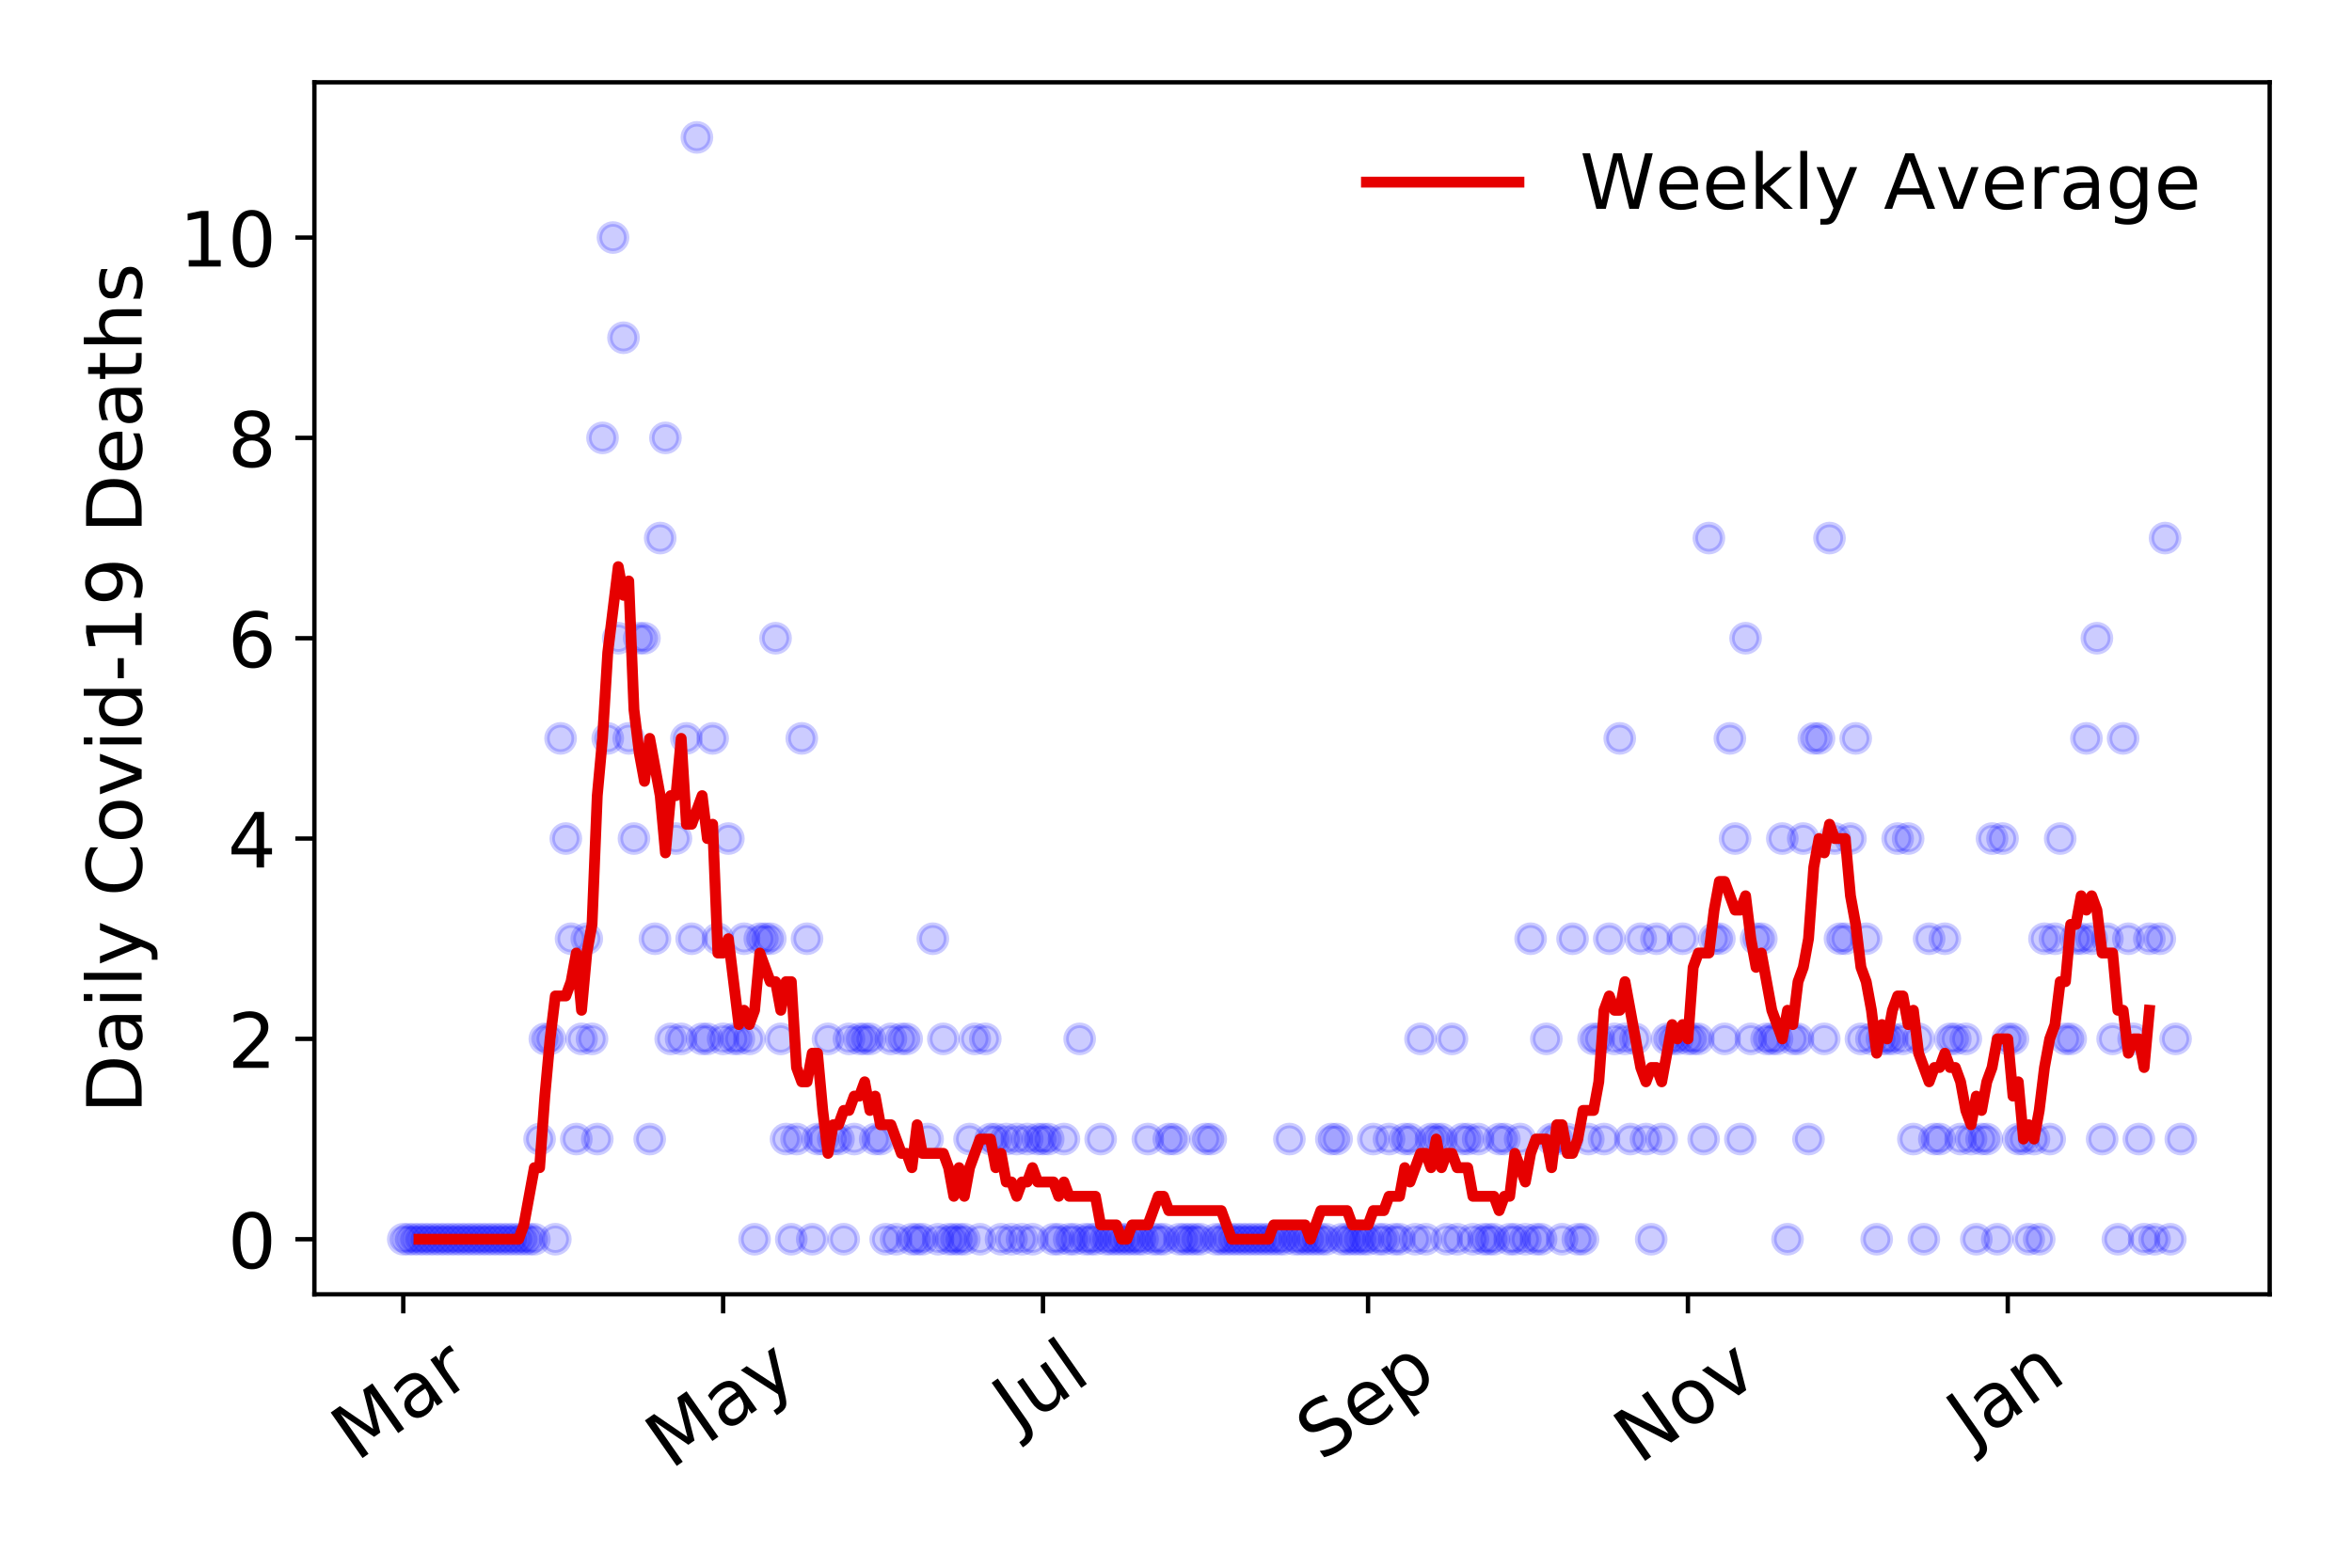 <?xml version="1.0" encoding="utf-8" standalone="no"?>
<!DOCTYPE svg PUBLIC "-//W3C//DTD SVG 1.1//EN"
  "http://www.w3.org/Graphics/SVG/1.1/DTD/svg11.dtd">
<!-- Created with matplotlib (https://matplotlib.org/) -->
<svg height="288pt" version="1.1" viewBox="0 0 432 288" width="432pt" xmlns="http://www.w3.org/2000/svg" xmlns:xlink="http://www.w3.org/1999/xlink">
 <defs>
  <style type="text/css">
*{stroke-linecap:butt;stroke-linejoin:round;}
  </style>
 </defs>
 <g id="figure_1">
  <g id="patch_1">
   <path d="M 0 288 
L 432 288 
L 432 0 
L 0 0 
z
" style="fill:#ffffff;"/>
  </g>
  <g id="axes_1">
   <g id="patch_2">
    <path d="M 57.745 237.778 
L 416.88 237.778 
L 416.88 15.12 
L 57.745 15.12 
z
" style="fill:#ffffff;"/>
   </g>
   <g id="matplotlib.axis_1">
    <g id="xtick_1">
     <g id="line2d_1">
      <defs>
       <path d="M 0 0 
L 0 3.5 
" id="m5123c1c9e0" style="stroke:#000000;stroke-width:0.8;"/>
      </defs>
      <g>
       <use style="stroke:#000000;stroke-width:0.8;" x="74.069" xlink:href="#m5123c1c9e0" y="237.778"/>
      </g>
     </g>
     <g id="text_1">
      <!-- Mar -->
      <defs>
       <path d="M 9.812 72.906 
L 24.516 72.906 
L 43.109 23.297 
L 61.812 72.906 
L 76.516 72.906 
L 76.516 0 
L 66.891 0 
L 66.891 64.016 
L 48.094 14.016 
L 38.188 14.016 
L 19.391 64.016 
L 19.391 0 
L 9.812 0 
z
" id="DejaVuSans-77"/>
       <path d="M 34.281 27.484 
Q 23.391 27.484 19.188 25 
Q 14.984 22.516 14.984 16.5 
Q 14.984 11.719 18.141 8.906 
Q 21.297 6.109 26.703 6.109 
Q 34.188 6.109 38.703 11.406 
Q 43.219 16.703 43.219 25.484 
L 43.219 27.484 
z
M 52.203 31.203 
L 52.203 0 
L 43.219 0 
L 43.219 8.297 
Q 40.141 3.328 35.547 0.953 
Q 30.953 -1.422 24.312 -1.422 
Q 15.922 -1.422 10.953 3.297 
Q 6 8.016 6 15.922 
Q 6 25.141 12.172 29.828 
Q 18.359 34.516 30.609 34.516 
L 43.219 34.516 
L 43.219 35.406 
Q 43.219 41.609 39.141 45 
Q 35.062 48.391 27.688 48.391 
Q 23 48.391 18.547 47.266 
Q 14.109 46.141 10.016 43.891 
L 10.016 52.203 
Q 14.938 54.109 19.578 55.047 
Q 24.219 56 28.609 56 
Q 40.484 56 46.344 49.844 
Q 52.203 43.703 52.203 31.203 
z
" id="DejaVuSans-97"/>
       <path d="M 41.109 46.297 
Q 39.594 47.172 37.812 47.578 
Q 36.031 48 33.891 48 
Q 26.266 48 22.188 43.047 
Q 18.109 38.094 18.109 28.812 
L 18.109 0 
L 9.078 0 
L 9.078 54.688 
L 18.109 54.688 
L 18.109 46.188 
Q 20.953 51.172 25.484 53.578 
Q 30.031 56 36.531 56 
Q 37.453 56 38.578 55.875 
Q 39.703 55.766 41.062 55.516 
z
" id="DejaVuSans-114"/>
      </defs>
      <g transform="translate(65.467 268.643)rotate(-35)scale(0.14 -0.14)">
       <use xlink:href="#DejaVuSans-77"/>
       <use x="86.279" xlink:href="#DejaVuSans-97"/>
       <use x="147.559" xlink:href="#DejaVuSans-114"/>
      </g>
     </g>
    </g>
    <g id="xtick_2">
     <g id="line2d_2">
      <g>
       <use style="stroke:#000000;stroke-width:0.8;" x="132.818" xlink:href="#m5123c1c9e0" y="237.778"/>
      </g>
     </g>
     <g id="text_2">
      <!-- May -->
      <defs>
       <path d="M 32.172 -5.078 
Q 28.375 -14.844 24.75 -17.812 
Q 21.141 -20.797 15.094 -20.797 
L 7.906 -20.797 
L 7.906 -13.281 
L 13.188 -13.281 
Q 16.891 -13.281 18.938 -11.516 
Q 21 -9.766 23.484 -3.219 
L 25.094 0.875 
L 2.984 54.688 
L 12.5 54.688 
L 29.594 11.922 
L 46.688 54.688 
L 56.203 54.688 
z
" id="DejaVuSans-121"/>
      </defs>
      <g transform="translate(123.178 270.094)rotate(-35)scale(0.14 -0.14)">
       <use xlink:href="#DejaVuSans-77"/>
       <use x="86.279" xlink:href="#DejaVuSans-97"/>
       <use x="147.559" xlink:href="#DejaVuSans-121"/>
      </g>
     </g>
    </g>
    <g id="xtick_3">
     <g id="line2d_3">
      <g>
       <use style="stroke:#000000;stroke-width:0.8;" x="191.566" xlink:href="#m5123c1c9e0" y="237.778"/>
      </g>
     </g>
     <g id="text_3">
      <!-- Jul -->
      <defs>
       <path d="M 9.812 72.906 
L 19.672 72.906 
L 19.672 5.078 
Q 19.672 -8.109 14.672 -14.062 
Q 9.672 -20.016 -1.422 -20.016 
L -5.172 -20.016 
L -5.172 -11.719 
L -2.094 -11.719 
Q 4.438 -11.719 7.125 -8.047 
Q 9.812 -4.391 9.812 5.078 
z
" id="DejaVuSans-74"/>
       <path d="M 8.5 21.578 
L 8.5 54.688 
L 17.484 54.688 
L 17.484 21.922 
Q 17.484 14.156 20.5 10.266 
Q 23.531 6.391 29.594 6.391 
Q 36.859 6.391 41.078 11.031 
Q 45.312 15.672 45.312 23.688 
L 45.312 54.688 
L 54.297 54.688 
L 54.297 0 
L 45.312 0 
L 45.312 8.406 
Q 42.047 3.422 37.719 1 
Q 33.406 -1.422 27.688 -1.422 
Q 18.266 -1.422 13.375 4.438 
Q 8.5 10.297 8.5 21.578 
z
M 31.109 56 
z
" id="DejaVuSans-117"/>
       <path d="M 9.422 75.984 
L 18.406 75.984 
L 18.406 0 
L 9.422 0 
z
" id="DejaVuSans-108"/>
      </defs>
      <g transform="translate(186.863 263.181)rotate(-35)scale(0.14 -0.14)">
       <use xlink:href="#DejaVuSans-74"/>
       <use x="29.492" xlink:href="#DejaVuSans-117"/>
       <use x="92.871" xlink:href="#DejaVuSans-108"/>
      </g>
     </g>
    </g>
    <g id="xtick_4">
     <g id="line2d_4">
      <g>
       <use style="stroke:#000000;stroke-width:0.8;" x="251.277" xlink:href="#m5123c1c9e0" y="237.778"/>
      </g>
     </g>
     <g id="text_4">
      <!-- Sep -->
      <defs>
       <path d="M 53.516 70.516 
L 53.516 60.891 
Q 47.906 63.578 42.922 64.891 
Q 37.938 66.219 33.297 66.219 
Q 25.25 66.219 20.875 63.094 
Q 16.5 59.969 16.5 54.203 
Q 16.5 49.359 19.406 46.891 
Q 22.312 44.438 30.422 42.922 
L 36.375 41.703 
Q 47.406 39.594 52.656 34.297 
Q 57.906 29 57.906 20.125 
Q 57.906 9.516 50.797 4.047 
Q 43.703 -1.422 29.984 -1.422 
Q 24.812 -1.422 18.969 -0.25 
Q 13.141 0.922 6.891 3.219 
L 6.891 13.375 
Q 12.891 10.016 18.656 8.297 
Q 24.422 6.594 29.984 6.594 
Q 38.422 6.594 43.016 9.906 
Q 47.609 13.234 47.609 19.391 
Q 47.609 24.75 44.312 27.781 
Q 41.016 30.812 33.5 32.328 
L 27.484 33.5 
Q 16.453 35.688 11.516 40.375 
Q 6.594 45.062 6.594 53.422 
Q 6.594 63.094 13.406 68.656 
Q 20.219 74.219 32.172 74.219 
Q 37.312 74.219 42.625 73.281 
Q 47.953 72.359 53.516 70.516 
z
" id="DejaVuSans-83"/>
       <path d="M 56.203 29.594 
L 56.203 25.203 
L 14.891 25.203 
Q 15.484 15.922 20.484 11.062 
Q 25.484 6.203 34.422 6.203 
Q 39.594 6.203 44.453 7.469 
Q 49.312 8.734 54.109 11.281 
L 54.109 2.781 
Q 49.266 0.734 44.188 -0.344 
Q 39.109 -1.422 33.891 -1.422 
Q 20.797 -1.422 13.156 6.188 
Q 5.516 13.812 5.516 26.812 
Q 5.516 40.234 12.766 48.109 
Q 20.016 56 32.328 56 
Q 43.359 56 49.781 48.891 
Q 56.203 41.797 56.203 29.594 
z
M 47.219 32.234 
Q 47.125 39.594 43.094 43.984 
Q 39.062 48.391 32.422 48.391 
Q 24.906 48.391 20.391 44.141 
Q 15.875 39.891 15.188 32.172 
z
" id="DejaVuSans-101"/>
       <path d="M 18.109 8.203 
L 18.109 -20.797 
L 9.078 -20.797 
L 9.078 54.688 
L 18.109 54.688 
L 18.109 46.391 
Q 20.953 51.266 25.266 53.625 
Q 29.594 56 35.594 56 
Q 45.562 56 51.781 48.094 
Q 58.016 40.188 58.016 27.297 
Q 58.016 14.406 51.781 6.484 
Q 45.562 -1.422 35.594 -1.422 
Q 29.594 -1.422 25.266 0.953 
Q 20.953 3.328 18.109 8.203 
z
M 48.688 27.297 
Q 48.688 37.203 44.609 42.844 
Q 40.531 48.484 33.406 48.484 
Q 26.266 48.484 22.188 42.844 
Q 18.109 37.203 18.109 27.297 
Q 18.109 17.391 22.188 11.75 
Q 26.266 6.109 33.406 6.109 
Q 40.531 6.109 44.609 11.75 
Q 48.688 17.391 48.688 27.297 
z
" id="DejaVuSans-112"/>
      </defs>
      <g transform="translate(242.684 268.629)rotate(-35)scale(0.14 -0.14)">
       <use xlink:href="#DejaVuSans-83"/>
       <use x="63.477" xlink:href="#DejaVuSans-101"/>
       <use x="125" xlink:href="#DejaVuSans-112"/>
      </g>
     </g>
    </g>
    <g id="xtick_5">
     <g id="line2d_5">
      <g>
       <use style="stroke:#000000;stroke-width:0.8;" x="310.026" xlink:href="#m5123c1c9e0" y="237.778"/>
      </g>
     </g>
     <g id="text_5">
      <!-- Nov -->
      <defs>
       <path d="M 9.812 72.906 
L 23.094 72.906 
L 55.422 11.922 
L 55.422 72.906 
L 64.984 72.906 
L 64.984 0 
L 51.703 0 
L 19.391 60.984 
L 19.391 0 
L 9.812 0 
z
" id="DejaVuSans-78"/>
       <path d="M 30.609 48.391 
Q 23.391 48.391 19.188 42.75 
Q 14.984 37.109 14.984 27.297 
Q 14.984 17.484 19.156 11.844 
Q 23.344 6.203 30.609 6.203 
Q 37.797 6.203 41.984 11.859 
Q 46.188 17.531 46.188 27.297 
Q 46.188 37.016 41.984 42.703 
Q 37.797 48.391 30.609 48.391 
z
M 30.609 56 
Q 42.328 56 49.016 48.375 
Q 55.719 40.766 55.719 27.297 
Q 55.719 13.875 49.016 6.219 
Q 42.328 -1.422 30.609 -1.422 
Q 18.844 -1.422 12.172 6.219 
Q 5.516 13.875 5.516 27.297 
Q 5.516 40.766 12.172 48.375 
Q 18.844 56 30.609 56 
z
" id="DejaVuSans-111"/>
       <path d="M 2.984 54.688 
L 12.5 54.688 
L 29.594 8.797 
L 46.688 54.688 
L 56.203 54.688 
L 35.688 0 
L 23.484 0 
z
" id="DejaVuSans-118"/>
      </defs>
      <g transform="translate(301.049 269.166)rotate(-35)scale(0.14 -0.14)">
       <use xlink:href="#DejaVuSans-78"/>
       <use x="74.805" xlink:href="#DejaVuSans-111"/>
       <use x="135.986" xlink:href="#DejaVuSans-118"/>
      </g>
     </g>
    </g>
    <g id="xtick_6">
     <g id="line2d_6">
      <g>
       <use style="stroke:#000000;stroke-width:0.8;" x="368.774" xlink:href="#m5123c1c9e0" y="237.778"/>
      </g>
     </g>
     <g id="text_6">
      <!-- Jan -->
      <defs>
       <path d="M 54.891 33.016 
L 54.891 0 
L 45.906 0 
L 45.906 32.719 
Q 45.906 40.484 42.875 44.328 
Q 39.844 48.188 33.797 48.188 
Q 26.516 48.188 22.312 43.547 
Q 18.109 38.922 18.109 30.906 
L 18.109 0 
L 9.078 0 
L 9.078 54.688 
L 18.109 54.688 
L 18.109 46.188 
Q 21.344 51.125 25.703 53.562 
Q 30.078 56 35.797 56 
Q 45.219 56 50.047 50.172 
Q 54.891 44.344 54.891 33.016 
z
" id="DejaVuSans-110"/>
      </defs>
      <g transform="translate(362.15 265.871)rotate(-35)scale(0.14 -0.14)">
       <use xlink:href="#DejaVuSans-74"/>
       <use x="29.492" xlink:href="#DejaVuSans-97"/>
       <use x="90.771" xlink:href="#DejaVuSans-110"/>
      </g>
     </g>
    </g>
   </g>
   <g id="matplotlib.axis_2">
    <g id="ytick_1">
     <g id="line2d_7">
      <defs>
       <path d="M 0 0 
L -3.5 0 
" id="m3fd0f2add9" style="stroke:#000000;stroke-width:0.8;"/>
      </defs>
      <g>
       <use style="stroke:#000000;stroke-width:0.8;" x="57.745" xlink:href="#m3fd0f2add9" y="227.657"/>
      </g>
     </g>
     <g id="text_7">
      <!-- 0 -->
      <defs>
       <path d="M 31.781 66.406 
Q 24.172 66.406 20.328 58.906 
Q 16.5 51.422 16.5 36.375 
Q 16.5 21.391 20.328 13.891 
Q 24.172 6.391 31.781 6.391 
Q 39.453 6.391 43.281 13.891 
Q 47.125 21.391 47.125 36.375 
Q 47.125 51.422 43.281 58.906 
Q 39.453 66.406 31.781 66.406 
z
M 31.781 74.219 
Q 44.047 74.219 50.516 64.516 
Q 56.984 54.828 56.984 36.375 
Q 56.984 17.969 50.516 8.266 
Q 44.047 -1.422 31.781 -1.422 
Q 19.531 -1.422 13.062 8.266 
Q 6.594 17.969 6.594 36.375 
Q 6.594 54.828 13.062 64.516 
Q 19.531 74.219 31.781 74.219 
z
" id="DejaVuSans-48"/>
      </defs>
      <g transform="translate(41.837 232.976)scale(0.14 -0.14)">
       <use xlink:href="#DejaVuSans-48"/>
      </g>
     </g>
    </g>
    <g id="ytick_2">
     <g id="line2d_8">
      <g>
       <use style="stroke:#000000;stroke-width:0.8;" x="57.745" xlink:href="#m3fd0f2add9" y="190.854"/>
      </g>
     </g>
     <g id="text_8">
      <!-- 2 -->
      <defs>
       <path d="M 19.188 8.297 
L 53.609 8.297 
L 53.609 0 
L 7.328 0 
L 7.328 8.297 
Q 12.938 14.109 22.625 23.891 
Q 32.328 33.688 34.812 36.531 
Q 39.547 41.844 41.422 45.531 
Q 43.312 49.219 43.312 52.781 
Q 43.312 58.594 39.234 62.25 
Q 35.156 65.922 28.609 65.922 
Q 23.969 65.922 18.812 64.312 
Q 13.672 62.703 7.812 59.422 
L 7.812 69.391 
Q 13.766 71.781 18.938 73 
Q 24.125 74.219 28.422 74.219 
Q 39.75 74.219 46.484 68.547 
Q 53.219 62.891 53.219 53.422 
Q 53.219 48.922 51.531 44.891 
Q 49.859 40.875 45.406 35.406 
Q 44.188 33.984 37.641 27.219 
Q 31.109 20.453 19.188 8.297 
z
" id="DejaVuSans-50"/>
      </defs>
      <g transform="translate(41.837 196.173)scale(0.14 -0.14)">
       <use xlink:href="#DejaVuSans-50"/>
      </g>
     </g>
    </g>
    <g id="ytick_3">
     <g id="line2d_9">
      <g>
       <use style="stroke:#000000;stroke-width:0.8;" x="57.745" xlink:href="#m3fd0f2add9" y="154.051"/>
      </g>
     </g>
     <g id="text_9">
      <!-- 4 -->
      <defs>
       <path d="M 37.797 64.312 
L 12.891 25.391 
L 37.797 25.391 
z
M 35.203 72.906 
L 47.609 72.906 
L 47.609 25.391 
L 58.016 25.391 
L 58.016 17.188 
L 47.609 17.188 
L 47.609 0 
L 37.797 0 
L 37.797 17.188 
L 4.891 17.188 
L 4.891 26.703 
z
" id="DejaVuSans-52"/>
      </defs>
      <g transform="translate(41.837 159.37)scale(0.14 -0.14)">
       <use xlink:href="#DejaVuSans-52"/>
      </g>
     </g>
    </g>
    <g id="ytick_4">
     <g id="line2d_10">
      <g>
       <use style="stroke:#000000;stroke-width:0.8;" x="57.745" xlink:href="#m3fd0f2add9" y="117.248"/>
      </g>
     </g>
     <g id="text_10">
      <!-- 6 -->
      <defs>
       <path d="M 33.016 40.375 
Q 26.375 40.375 22.484 35.828 
Q 18.609 31.297 18.609 23.391 
Q 18.609 15.531 22.484 10.953 
Q 26.375 6.391 33.016 6.391 
Q 39.656 6.391 43.531 10.953 
Q 47.406 15.531 47.406 23.391 
Q 47.406 31.297 43.531 35.828 
Q 39.656 40.375 33.016 40.375 
z
M 52.594 71.297 
L 52.594 62.312 
Q 48.875 64.062 45.094 64.984 
Q 41.312 65.922 37.594 65.922 
Q 27.828 65.922 22.672 59.328 
Q 17.531 52.734 16.797 39.406 
Q 19.672 43.656 24.016 45.922 
Q 28.375 48.188 33.594 48.188 
Q 44.578 48.188 50.953 41.516 
Q 57.328 34.859 57.328 23.391 
Q 57.328 12.156 50.688 5.359 
Q 44.047 -1.422 33.016 -1.422 
Q 20.359 -1.422 13.672 8.266 
Q 6.984 17.969 6.984 36.375 
Q 6.984 53.656 15.188 63.938 
Q 23.391 74.219 37.203 74.219 
Q 40.922 74.219 44.703 73.484 
Q 48.484 72.75 52.594 71.297 
z
" id="DejaVuSans-54"/>
      </defs>
      <g transform="translate(41.837 122.567)scale(0.14 -0.14)">
       <use xlink:href="#DejaVuSans-54"/>
      </g>
     </g>
    </g>
    <g id="ytick_5">
     <g id="line2d_11">
      <g>
       <use style="stroke:#000000;stroke-width:0.8;" x="57.745" xlink:href="#m3fd0f2add9" y="80.445"/>
      </g>
     </g>
     <g id="text_11">
      <!-- 8 -->
      <defs>
       <path d="M 31.781 34.625 
Q 24.75 34.625 20.719 30.859 
Q 16.703 27.094 16.703 20.516 
Q 16.703 13.922 20.719 10.156 
Q 24.75 6.391 31.781 6.391 
Q 38.812 6.391 42.859 10.172 
Q 46.922 13.969 46.922 20.516 
Q 46.922 27.094 42.891 30.859 
Q 38.875 34.625 31.781 34.625 
z
M 21.922 38.812 
Q 15.578 40.375 12.031 44.719 
Q 8.5 49.078 8.5 55.328 
Q 8.5 64.062 14.719 69.141 
Q 20.953 74.219 31.781 74.219 
Q 42.672 74.219 48.875 69.141 
Q 55.078 64.062 55.078 55.328 
Q 55.078 49.078 51.531 44.719 
Q 48 40.375 41.703 38.812 
Q 48.828 37.156 52.797 32.312 
Q 56.781 27.484 56.781 20.516 
Q 56.781 9.906 50.312 4.234 
Q 43.844 -1.422 31.781 -1.422 
Q 19.734 -1.422 13.25 4.234 
Q 6.781 9.906 6.781 20.516 
Q 6.781 27.484 10.781 32.312 
Q 14.797 37.156 21.922 38.812 
z
M 18.312 54.391 
Q 18.312 48.734 21.844 45.562 
Q 25.391 42.391 31.781 42.391 
Q 38.141 42.391 41.719 45.562 
Q 45.312 48.734 45.312 54.391 
Q 45.312 60.062 41.719 63.234 
Q 38.141 66.406 31.781 66.406 
Q 25.391 66.406 21.844 63.234 
Q 18.312 60.062 18.312 54.391 
z
" id="DejaVuSans-56"/>
      </defs>
      <g transform="translate(41.837 85.764)scale(0.14 -0.14)">
       <use xlink:href="#DejaVuSans-56"/>
      </g>
     </g>
    </g>
    <g id="ytick_6">
     <g id="line2d_12">
      <g>
       <use style="stroke:#000000;stroke-width:0.8;" x="57.745" xlink:href="#m3fd0f2add9" y="43.642"/>
      </g>
     </g>
     <g id="text_12">
      <!-- 10 -->
      <defs>
       <path d="M 12.406 8.297 
L 28.516 8.297 
L 28.516 63.922 
L 10.984 60.406 
L 10.984 69.391 
L 28.422 72.906 
L 38.281 72.906 
L 38.281 8.297 
L 54.391 8.297 
L 54.391 0 
L 12.406 0 
z
" id="DejaVuSans-49"/>
      </defs>
      <g transform="translate(32.93 48.961)scale(0.14 -0.14)">
       <use xlink:href="#DejaVuSans-49"/>
       <use x="63.623" xlink:href="#DejaVuSans-48"/>
      </g>
     </g>
    </g>
    <g id="text_13">
     <!-- Daily Covid-19 Deaths -->
     <defs>
      <path d="M 19.672 64.797 
L 19.672 8.109 
L 31.594 8.109 
Q 46.688 8.109 53.688 14.938 
Q 60.688 21.781 60.688 36.531 
Q 60.688 51.172 53.688 57.984 
Q 46.688 64.797 31.594 64.797 
z
M 9.812 72.906 
L 30.078 72.906 
Q 51.266 72.906 61.172 64.094 
Q 71.094 55.281 71.094 36.531 
Q 71.094 17.672 61.125 8.828 
Q 51.172 0 30.078 0 
L 9.812 0 
z
" id="DejaVuSans-68"/>
      <path d="M 9.422 54.688 
L 18.406 54.688 
L 18.406 0 
L 9.422 0 
z
M 9.422 75.984 
L 18.406 75.984 
L 18.406 64.594 
L 9.422 64.594 
z
" id="DejaVuSans-105"/>
      <path id="DejaVuSans-32"/>
      <path d="M 64.406 67.281 
L 64.406 56.891 
Q 59.422 61.531 53.781 63.812 
Q 48.141 66.109 41.797 66.109 
Q 29.297 66.109 22.656 58.469 
Q 16.016 50.828 16.016 36.375 
Q 16.016 21.969 22.656 14.328 
Q 29.297 6.688 41.797 6.688 
Q 48.141 6.688 53.781 8.984 
Q 59.422 11.281 64.406 15.922 
L 64.406 5.609 
Q 59.234 2.094 53.438 0.328 
Q 47.656 -1.422 41.219 -1.422 
Q 24.656 -1.422 15.125 8.703 
Q 5.609 18.844 5.609 36.375 
Q 5.609 53.953 15.125 64.078 
Q 24.656 74.219 41.219 74.219 
Q 47.75 74.219 53.531 72.484 
Q 59.328 70.75 64.406 67.281 
z
" id="DejaVuSans-67"/>
      <path d="M 45.406 46.391 
L 45.406 75.984 
L 54.391 75.984 
L 54.391 0 
L 45.406 0 
L 45.406 8.203 
Q 42.578 3.328 38.25 0.953 
Q 33.938 -1.422 27.875 -1.422 
Q 17.969 -1.422 11.734 6.484 
Q 5.516 14.406 5.516 27.297 
Q 5.516 40.188 11.734 48.094 
Q 17.969 56 27.875 56 
Q 33.938 56 38.25 53.625 
Q 42.578 51.266 45.406 46.391 
z
M 14.797 27.297 
Q 14.797 17.391 18.875 11.75 
Q 22.953 6.109 30.078 6.109 
Q 37.203 6.109 41.297 11.75 
Q 45.406 17.391 45.406 27.297 
Q 45.406 37.203 41.297 42.844 
Q 37.203 48.484 30.078 48.484 
Q 22.953 48.484 18.875 42.844 
Q 14.797 37.203 14.797 27.297 
z
" id="DejaVuSans-100"/>
      <path d="M 4.891 31.391 
L 31.203 31.391 
L 31.203 23.391 
L 4.891 23.391 
z
" id="DejaVuSans-45"/>
      <path d="M 10.984 1.516 
L 10.984 10.5 
Q 14.703 8.734 18.5 7.812 
Q 22.312 6.891 25.984 6.891 
Q 35.75 6.891 40.891 13.453 
Q 46.047 20.016 46.781 33.406 
Q 43.953 29.203 39.594 26.953 
Q 35.25 24.703 29.984 24.703 
Q 19.047 24.703 12.672 31.312 
Q 6.297 37.938 6.297 49.422 
Q 6.297 60.641 12.938 67.422 
Q 19.578 74.219 30.609 74.219 
Q 43.266 74.219 49.922 64.516 
Q 56.594 54.828 56.594 36.375 
Q 56.594 19.141 48.406 8.859 
Q 40.234 -1.422 26.422 -1.422 
Q 22.703 -1.422 18.891 -0.688 
Q 15.094 0.047 10.984 1.516 
z
M 30.609 32.422 
Q 37.25 32.422 41.125 36.953 
Q 45.016 41.5 45.016 49.422 
Q 45.016 57.281 41.125 61.844 
Q 37.25 66.406 30.609 66.406 
Q 23.969 66.406 20.094 61.844 
Q 16.219 57.281 16.219 49.422 
Q 16.219 41.5 20.094 36.953 
Q 23.969 32.422 30.609 32.422 
z
" id="DejaVuSans-57"/>
      <path d="M 18.312 70.219 
L 18.312 54.688 
L 36.812 54.688 
L 36.812 47.703 
L 18.312 47.703 
L 18.312 18.016 
Q 18.312 11.328 20.141 9.422 
Q 21.969 7.516 27.594 7.516 
L 36.812 7.516 
L 36.812 0 
L 27.594 0 
Q 17.188 0 13.234 3.875 
Q 9.281 7.766 9.281 18.016 
L 9.281 47.703 
L 2.688 47.703 
L 2.688 54.688 
L 9.281 54.688 
L 9.281 70.219 
z
" id="DejaVuSans-116"/>
      <path d="M 54.891 33.016 
L 54.891 0 
L 45.906 0 
L 45.906 32.719 
Q 45.906 40.484 42.875 44.328 
Q 39.844 48.188 33.797 48.188 
Q 26.516 48.188 22.312 43.547 
Q 18.109 38.922 18.109 30.906 
L 18.109 0 
L 9.078 0 
L 9.078 75.984 
L 18.109 75.984 
L 18.109 46.188 
Q 21.344 51.125 25.703 53.562 
Q 30.078 56 35.797 56 
Q 45.219 56 50.047 50.172 
Q 54.891 44.344 54.891 33.016 
z
" id="DejaVuSans-104"/>
      <path d="M 44.281 53.078 
L 44.281 44.578 
Q 40.484 46.531 36.375 47.5 
Q 32.281 48.484 27.875 48.484 
Q 21.188 48.484 17.844 46.438 
Q 14.5 44.391 14.5 40.281 
Q 14.5 37.156 16.891 35.375 
Q 19.281 33.594 26.516 31.984 
L 29.594 31.297 
Q 39.156 29.25 43.188 25.516 
Q 47.219 21.781 47.219 15.094 
Q 47.219 7.469 41.188 3.016 
Q 35.156 -1.422 24.609 -1.422 
Q 20.219 -1.422 15.453 -0.562 
Q 10.688 0.297 5.422 2 
L 5.422 11.281 
Q 10.406 8.688 15.234 7.391 
Q 20.062 6.109 24.812 6.109 
Q 31.156 6.109 34.562 8.281 
Q 37.984 10.453 37.984 14.406 
Q 37.984 18.062 35.516 20.016 
Q 33.062 21.969 24.703 23.781 
L 21.578 24.516 
Q 13.234 26.266 9.516 29.906 
Q 5.812 33.547 5.812 39.891 
Q 5.812 47.609 11.281 51.797 
Q 16.75 56 26.812 56 
Q 31.781 56 36.172 55.266 
Q 40.578 54.547 44.281 53.078 
z
" id="DejaVuSans-115"/>
     </defs>
     <g transform="translate(26.018 204.56)rotate(-90)scale(0.14 -0.14)">
      <use xlink:href="#DejaVuSans-68"/>
      <use x="77.002" xlink:href="#DejaVuSans-97"/>
      <use x="138.281" xlink:href="#DejaVuSans-105"/>
      <use x="166.064" xlink:href="#DejaVuSans-108"/>
      <use x="193.848" xlink:href="#DejaVuSans-121"/>
      <use x="253.027" xlink:href="#DejaVuSans-32"/>
      <use x="284.814" xlink:href="#DejaVuSans-67"/>
      <use x="354.639" xlink:href="#DejaVuSans-111"/>
      <use x="415.82" xlink:href="#DejaVuSans-118"/>
      <use x="475" xlink:href="#DejaVuSans-105"/>
      <use x="502.783" xlink:href="#DejaVuSans-100"/>
      <use x="566.26" xlink:href="#DejaVuSans-45"/>
      <use x="602.344" xlink:href="#DejaVuSans-49"/>
      <use x="665.967" xlink:href="#DejaVuSans-57"/>
      <use x="729.59" xlink:href="#DejaVuSans-32"/>
      <use x="761.377" xlink:href="#DejaVuSans-68"/>
      <use x="838.379" xlink:href="#DejaVuSans-101"/>
      <use x="899.902" xlink:href="#DejaVuSans-97"/>
      <use x="961.182" xlink:href="#DejaVuSans-116"/>
      <use x="1000.391" xlink:href="#DejaVuSans-104"/>
      <use x="1063.77" xlink:href="#DejaVuSans-115"/>
     </g>
    </g>
   </g>
   <g id="line2d_13">
    <defs>
     <path d="M 0 2.5 
C 0.663 2.5 1.299 2.237 1.768 1.768 
C 2.237 1.299 2.5 0.663 2.5 0 
C 2.5 -0.663 2.237 -1.299 1.768 -1.768 
C 1.299 -2.237 0.663 -2.5 0 -2.5 
C -0.663 -2.5 -1.299 -2.237 -1.768 -1.768 
C -2.237 -1.299 -2.5 -0.663 -2.5 0 
C -2.5 0.663 -2.237 1.299 -1.768 1.768 
C -1.299 2.237 -0.663 2.5 0 2.5 
z
" id="mda6aa9c5fe" style="stroke:#0000ff;stroke-opacity:0.2;"/>
    </defs>
    <g clip-path="url(#p3ca63888f1)">
     <use style="fill:#0000ff;fill-opacity:0.2;stroke:#0000ff;stroke-opacity:0.2;" x="74.069" xlink:href="#mda6aa9c5fe" y="227.657"/>
     <use style="fill:#0000ff;fill-opacity:0.2;stroke:#0000ff;stroke-opacity:0.2;" x="75.032" xlink:href="#mda6aa9c5fe" y="227.657"/>
     <use style="fill:#0000ff;fill-opacity:0.2;stroke:#0000ff;stroke-opacity:0.2;" x="75.995" xlink:href="#mda6aa9c5fe" y="227.657"/>
     <use style="fill:#0000ff;fill-opacity:0.2;stroke:#0000ff;stroke-opacity:0.2;" x="76.959" xlink:href="#mda6aa9c5fe" y="227.657"/>
     <use style="fill:#0000ff;fill-opacity:0.2;stroke:#0000ff;stroke-opacity:0.2;" x="77.922" xlink:href="#mda6aa9c5fe" y="227.657"/>
     <use style="fill:#0000ff;fill-opacity:0.2;stroke:#0000ff;stroke-opacity:0.2;" x="78.885" xlink:href="#mda6aa9c5fe" y="227.657"/>
     <use style="fill:#0000ff;fill-opacity:0.2;stroke:#0000ff;stroke-opacity:0.2;" x="79.848" xlink:href="#mda6aa9c5fe" y="227.657"/>
     <use style="fill:#0000ff;fill-opacity:0.2;stroke:#0000ff;stroke-opacity:0.2;" x="80.811" xlink:href="#mda6aa9c5fe" y="227.657"/>
     <use style="fill:#0000ff;fill-opacity:0.2;stroke:#0000ff;stroke-opacity:0.2;" x="81.774" xlink:href="#mda6aa9c5fe" y="227.657"/>
     <use style="fill:#0000ff;fill-opacity:0.2;stroke:#0000ff;stroke-opacity:0.2;" x="82.737" xlink:href="#mda6aa9c5fe" y="227.657"/>
     <use style="fill:#0000ff;fill-opacity:0.2;stroke:#0000ff;stroke-opacity:0.2;" x="83.7" xlink:href="#mda6aa9c5fe" y="227.657"/>
     <use style="fill:#0000ff;fill-opacity:0.2;stroke:#0000ff;stroke-opacity:0.2;" x="84.663" xlink:href="#mda6aa9c5fe" y="227.657"/>
     <use style="fill:#0000ff;fill-opacity:0.2;stroke:#0000ff;stroke-opacity:0.2;" x="85.626" xlink:href="#mda6aa9c5fe" y="227.657"/>
     <use style="fill:#0000ff;fill-opacity:0.2;stroke:#0000ff;stroke-opacity:0.2;" x="86.589" xlink:href="#mda6aa9c5fe" y="227.657"/>
     <use style="fill:#0000ff;fill-opacity:0.2;stroke:#0000ff;stroke-opacity:0.2;" x="87.553" xlink:href="#mda6aa9c5fe" y="227.657"/>
     <use style="fill:#0000ff;fill-opacity:0.2;stroke:#0000ff;stroke-opacity:0.2;" x="88.516" xlink:href="#mda6aa9c5fe" y="227.657"/>
     <use style="fill:#0000ff;fill-opacity:0.2;stroke:#0000ff;stroke-opacity:0.2;" x="89.479" xlink:href="#mda6aa9c5fe" y="227.657"/>
     <use style="fill:#0000ff;fill-opacity:0.2;stroke:#0000ff;stroke-opacity:0.2;" x="90.442" xlink:href="#mda6aa9c5fe" y="227.657"/>
     <use style="fill:#0000ff;fill-opacity:0.2;stroke:#0000ff;stroke-opacity:0.2;" x="91.405" xlink:href="#mda6aa9c5fe" y="227.657"/>
     <use style="fill:#0000ff;fill-opacity:0.2;stroke:#0000ff;stroke-opacity:0.2;" x="92.368" xlink:href="#mda6aa9c5fe" y="227.657"/>
     <use style="fill:#0000ff;fill-opacity:0.2;stroke:#0000ff;stroke-opacity:0.2;" x="93.331" xlink:href="#mda6aa9c5fe" y="227.657"/>
     <use style="fill:#0000ff;fill-opacity:0.2;stroke:#0000ff;stroke-opacity:0.2;" x="94.294" xlink:href="#mda6aa9c5fe" y="227.657"/>
     <use style="fill:#0000ff;fill-opacity:0.2;stroke:#0000ff;stroke-opacity:0.2;" x="95.257" xlink:href="#mda6aa9c5fe" y="227.657"/>
     <use style="fill:#0000ff;fill-opacity:0.2;stroke:#0000ff;stroke-opacity:0.2;" x="96.22" xlink:href="#mda6aa9c5fe" y="227.657"/>
     <use style="fill:#0000ff;fill-opacity:0.2;stroke:#0000ff;stroke-opacity:0.2;" x="97.183" xlink:href="#mda6aa9c5fe" y="227.657"/>
     <use style="fill:#0000ff;fill-opacity:0.2;stroke:#0000ff;stroke-opacity:0.2;" x="98.146" xlink:href="#mda6aa9c5fe" y="227.657"/>
     <use style="fill:#0000ff;fill-opacity:0.2;stroke:#0000ff;stroke-opacity:0.2;" x="99.11" xlink:href="#mda6aa9c5fe" y="209.256"/>
     <use style="fill:#0000ff;fill-opacity:0.2;stroke:#0000ff;stroke-opacity:0.2;" x="100.073" xlink:href="#mda6aa9c5fe" y="190.854"/>
     <use style="fill:#0000ff;fill-opacity:0.2;stroke:#0000ff;stroke-opacity:0.2;" x="101.036" xlink:href="#mda6aa9c5fe" y="190.854"/>
     <use style="fill:#0000ff;fill-opacity:0.2;stroke:#0000ff;stroke-opacity:0.2;" x="101.999" xlink:href="#mda6aa9c5fe" y="227.657"/>
     <use style="fill:#0000ff;fill-opacity:0.2;stroke:#0000ff;stroke-opacity:0.2;" x="102.962" xlink:href="#mda6aa9c5fe" y="135.65"/>
     <use style="fill:#0000ff;fill-opacity:0.2;stroke:#0000ff;stroke-opacity:0.2;" x="103.925" xlink:href="#mda6aa9c5fe" y="154.051"/>
     <use style="fill:#0000ff;fill-opacity:0.2;stroke:#0000ff;stroke-opacity:0.2;" x="104.888" xlink:href="#mda6aa9c5fe" y="172.453"/>
     <use style="fill:#0000ff;fill-opacity:0.2;stroke:#0000ff;stroke-opacity:0.2;" x="105.851" xlink:href="#mda6aa9c5fe" y="209.256"/>
     <use style="fill:#0000ff;fill-opacity:0.2;stroke:#0000ff;stroke-opacity:0.2;" x="106.814" xlink:href="#mda6aa9c5fe" y="190.854"/>
     <use style="fill:#0000ff;fill-opacity:0.2;stroke:#0000ff;stroke-opacity:0.2;" x="107.777" xlink:href="#mda6aa9c5fe" y="172.453"/>
     <use style="fill:#0000ff;fill-opacity:0.2;stroke:#0000ff;stroke-opacity:0.2;" x="108.74" xlink:href="#mda6aa9c5fe" y="190.854"/>
     <use style="fill:#0000ff;fill-opacity:0.2;stroke:#0000ff;stroke-opacity:0.2;" x="109.704" xlink:href="#mda6aa9c5fe" y="209.256"/>
     <use style="fill:#0000ff;fill-opacity:0.2;stroke:#0000ff;stroke-opacity:0.2;" x="110.667" xlink:href="#mda6aa9c5fe" y="80.445"/>
     <use style="fill:#0000ff;fill-opacity:0.2;stroke:#0000ff;stroke-opacity:0.2;" x="111.63" xlink:href="#mda6aa9c5fe" y="135.65"/>
     <use style="fill:#0000ff;fill-opacity:0.2;stroke:#0000ff;stroke-opacity:0.2;" x="112.593" xlink:href="#mda6aa9c5fe" y="43.642"/>
     <use style="fill:#0000ff;fill-opacity:0.2;stroke:#0000ff;stroke-opacity:0.2;" x="113.556" xlink:href="#mda6aa9c5fe" y="117.248"/>
     <use style="fill:#0000ff;fill-opacity:0.2;stroke:#0000ff;stroke-opacity:0.2;" x="114.519" xlink:href="#mda6aa9c5fe" y="62.044"/>
     <use style="fill:#0000ff;fill-opacity:0.2;stroke:#0000ff;stroke-opacity:0.2;" x="115.482" xlink:href="#mda6aa9c5fe" y="135.65"/>
     <use style="fill:#0000ff;fill-opacity:0.2;stroke:#0000ff;stroke-opacity:0.2;" x="116.445" xlink:href="#mda6aa9c5fe" y="154.051"/>
     <use style="fill:#0000ff;fill-opacity:0.2;stroke:#0000ff;stroke-opacity:0.2;" x="117.408" xlink:href="#mda6aa9c5fe" y="117.248"/>
     <use style="fill:#0000ff;fill-opacity:0.2;stroke:#0000ff;stroke-opacity:0.2;" x="118.371" xlink:href="#mda6aa9c5fe" y="117.248"/>
     <use style="fill:#0000ff;fill-opacity:0.2;stroke:#0000ff;stroke-opacity:0.2;" x="119.334" xlink:href="#mda6aa9c5fe" y="209.256"/>
     <use style="fill:#0000ff;fill-opacity:0.2;stroke:#0000ff;stroke-opacity:0.2;" x="120.297" xlink:href="#mda6aa9c5fe" y="172.453"/>
     <use style="fill:#0000ff;fill-opacity:0.2;stroke:#0000ff;stroke-opacity:0.2;" x="121.261" xlink:href="#mda6aa9c5fe" y="98.847"/>
     <use style="fill:#0000ff;fill-opacity:0.2;stroke:#0000ff;stroke-opacity:0.2;" x="122.224" xlink:href="#mda6aa9c5fe" y="80.445"/>
     <use style="fill:#0000ff;fill-opacity:0.2;stroke:#0000ff;stroke-opacity:0.2;" x="123.187" xlink:href="#mda6aa9c5fe" y="190.854"/>
     <use style="fill:#0000ff;fill-opacity:0.2;stroke:#0000ff;stroke-opacity:0.2;" x="124.15" xlink:href="#mda6aa9c5fe" y="154.051"/>
     <use style="fill:#0000ff;fill-opacity:0.2;stroke:#0000ff;stroke-opacity:0.2;" x="125.113" xlink:href="#mda6aa9c5fe" y="190.854"/>
     <use style="fill:#0000ff;fill-opacity:0.2;stroke:#0000ff;stroke-opacity:0.2;" x="126.076" xlink:href="#mda6aa9c5fe" y="135.65"/>
     <use style="fill:#0000ff;fill-opacity:0.2;stroke:#0000ff;stroke-opacity:0.2;" x="127.039" xlink:href="#mda6aa9c5fe" y="172.453"/>
     <use style="fill:#0000ff;fill-opacity:0.2;stroke:#0000ff;stroke-opacity:0.2;" x="128.002" xlink:href="#mda6aa9c5fe" y="25.241"/>
     <use style="fill:#0000ff;fill-opacity:0.2;stroke:#0000ff;stroke-opacity:0.2;" x="128.965" xlink:href="#mda6aa9c5fe" y="190.854"/>
     <use style="fill:#0000ff;fill-opacity:0.2;stroke:#0000ff;stroke-opacity:0.2;" x="129.928" xlink:href="#mda6aa9c5fe" y="190.854"/>
     <use style="fill:#0000ff;fill-opacity:0.2;stroke:#0000ff;stroke-opacity:0.2;" x="130.891" xlink:href="#mda6aa9c5fe" y="135.65"/>
     <use style="fill:#0000ff;fill-opacity:0.2;stroke:#0000ff;stroke-opacity:0.2;" x="131.855" xlink:href="#mda6aa9c5fe" y="172.453"/>
     <use style="fill:#0000ff;fill-opacity:0.2;stroke:#0000ff;stroke-opacity:0.2;" x="132.818" xlink:href="#mda6aa9c5fe" y="190.854"/>
     <use style="fill:#0000ff;fill-opacity:0.2;stroke:#0000ff;stroke-opacity:0.2;" x="133.781" xlink:href="#mda6aa9c5fe" y="154.051"/>
     <use style="fill:#0000ff;fill-opacity:0.2;stroke:#0000ff;stroke-opacity:0.2;" x="134.744" xlink:href="#mda6aa9c5fe" y="190.854"/>
     <use style="fill:#0000ff;fill-opacity:0.2;stroke:#0000ff;stroke-opacity:0.2;" x="135.707" xlink:href="#mda6aa9c5fe" y="190.854"/>
     <use style="fill:#0000ff;fill-opacity:0.2;stroke:#0000ff;stroke-opacity:0.2;" x="136.67" xlink:href="#mda6aa9c5fe" y="172.453"/>
     <use style="fill:#0000ff;fill-opacity:0.2;stroke:#0000ff;stroke-opacity:0.2;" x="137.633" xlink:href="#mda6aa9c5fe" y="190.854"/>
     <use style="fill:#0000ff;fill-opacity:0.2;stroke:#0000ff;stroke-opacity:0.2;" x="138.596" xlink:href="#mda6aa9c5fe" y="227.657"/>
     <use style="fill:#0000ff;fill-opacity:0.2;stroke:#0000ff;stroke-opacity:0.2;" x="139.559" xlink:href="#mda6aa9c5fe" y="172.453"/>
     <use style="fill:#0000ff;fill-opacity:0.2;stroke:#0000ff;stroke-opacity:0.2;" x="140.522" xlink:href="#mda6aa9c5fe" y="172.453"/>
     <use style="fill:#0000ff;fill-opacity:0.2;stroke:#0000ff;stroke-opacity:0.2;" x="141.485" xlink:href="#mda6aa9c5fe" y="172.453"/>
     <use style="fill:#0000ff;fill-opacity:0.2;stroke:#0000ff;stroke-opacity:0.2;" x="142.448" xlink:href="#mda6aa9c5fe" y="117.248"/>
     <use style="fill:#0000ff;fill-opacity:0.2;stroke:#0000ff;stroke-opacity:0.2;" x="143.412" xlink:href="#mda6aa9c5fe" y="190.854"/>
     <use style="fill:#0000ff;fill-opacity:0.2;stroke:#0000ff;stroke-opacity:0.2;" x="144.375" xlink:href="#mda6aa9c5fe" y="209.256"/>
     <use style="fill:#0000ff;fill-opacity:0.2;stroke:#0000ff;stroke-opacity:0.2;" x="145.338" xlink:href="#mda6aa9c5fe" y="227.657"/>
     <use style="fill:#0000ff;fill-opacity:0.2;stroke:#0000ff;stroke-opacity:0.2;" x="146.301" xlink:href="#mda6aa9c5fe" y="209.256"/>
     <use style="fill:#0000ff;fill-opacity:0.2;stroke:#0000ff;stroke-opacity:0.2;" x="147.264" xlink:href="#mda6aa9c5fe" y="135.65"/>
     <use style="fill:#0000ff;fill-opacity:0.2;stroke:#0000ff;stroke-opacity:0.2;" x="148.227" xlink:href="#mda6aa9c5fe" y="172.453"/>
     <use style="fill:#0000ff;fill-opacity:0.2;stroke:#0000ff;stroke-opacity:0.2;" x="149.19" xlink:href="#mda6aa9c5fe" y="227.657"/>
     <use style="fill:#0000ff;fill-opacity:0.2;stroke:#0000ff;stroke-opacity:0.2;" x="150.153" xlink:href="#mda6aa9c5fe" y="209.256"/>
     <use style="fill:#0000ff;fill-opacity:0.2;stroke:#0000ff;stroke-opacity:0.2;" x="151.116" xlink:href="#mda6aa9c5fe" y="209.256"/>
     <use style="fill:#0000ff;fill-opacity:0.2;stroke:#0000ff;stroke-opacity:0.2;" x="152.079" xlink:href="#mda6aa9c5fe" y="190.854"/>
     <use style="fill:#0000ff;fill-opacity:0.2;stroke:#0000ff;stroke-opacity:0.2;" x="153.042" xlink:href="#mda6aa9c5fe" y="209.256"/>
     <use style="fill:#0000ff;fill-opacity:0.2;stroke:#0000ff;stroke-opacity:0.2;" x="154.006" xlink:href="#mda6aa9c5fe" y="209.256"/>
     <use style="fill:#0000ff;fill-opacity:0.2;stroke:#0000ff;stroke-opacity:0.2;" x="154.969" xlink:href="#mda6aa9c5fe" y="227.657"/>
     <use style="fill:#0000ff;fill-opacity:0.2;stroke:#0000ff;stroke-opacity:0.2;" x="155.932" xlink:href="#mda6aa9c5fe" y="190.854"/>
     <use style="fill:#0000ff;fill-opacity:0.2;stroke:#0000ff;stroke-opacity:0.2;" x="156.895" xlink:href="#mda6aa9c5fe" y="209.256"/>
     <use style="fill:#0000ff;fill-opacity:0.2;stroke:#0000ff;stroke-opacity:0.2;" x="157.858" xlink:href="#mda6aa9c5fe" y="190.854"/>
     <use style="fill:#0000ff;fill-opacity:0.2;stroke:#0000ff;stroke-opacity:0.2;" x="158.821" xlink:href="#mda6aa9c5fe" y="190.854"/>
     <use style="fill:#0000ff;fill-opacity:0.2;stroke:#0000ff;stroke-opacity:0.2;" x="159.784" xlink:href="#mda6aa9c5fe" y="190.854"/>
     <use style="fill:#0000ff;fill-opacity:0.2;stroke:#0000ff;stroke-opacity:0.2;" x="160.747" xlink:href="#mda6aa9c5fe" y="209.256"/>
     <use style="fill:#0000ff;fill-opacity:0.2;stroke:#0000ff;stroke-opacity:0.2;" x="161.71" xlink:href="#mda6aa9c5fe" y="209.256"/>
     <use style="fill:#0000ff;fill-opacity:0.2;stroke:#0000ff;stroke-opacity:0.2;" x="162.673" xlink:href="#mda6aa9c5fe" y="227.657"/>
     <use style="fill:#0000ff;fill-opacity:0.2;stroke:#0000ff;stroke-opacity:0.2;" x="163.636" xlink:href="#mda6aa9c5fe" y="190.854"/>
     <use style="fill:#0000ff;fill-opacity:0.2;stroke:#0000ff;stroke-opacity:0.2;" x="164.599" xlink:href="#mda6aa9c5fe" y="227.657"/>
     <use style="fill:#0000ff;fill-opacity:0.2;stroke:#0000ff;stroke-opacity:0.2;" x="165.563" xlink:href="#mda6aa9c5fe" y="190.854"/>
     <use style="fill:#0000ff;fill-opacity:0.2;stroke:#0000ff;stroke-opacity:0.2;" x="166.526" xlink:href="#mda6aa9c5fe" y="190.854"/>
     <use style="fill:#0000ff;fill-opacity:0.2;stroke:#0000ff;stroke-opacity:0.2;" x="167.489" xlink:href="#mda6aa9c5fe" y="227.657"/>
     <use style="fill:#0000ff;fill-opacity:0.2;stroke:#0000ff;stroke-opacity:0.2;" x="168.452" xlink:href="#mda6aa9c5fe" y="227.657"/>
     <use style="fill:#0000ff;fill-opacity:0.2;stroke:#0000ff;stroke-opacity:0.2;" x="169.415" xlink:href="#mda6aa9c5fe" y="227.657"/>
     <use style="fill:#0000ff;fill-opacity:0.2;stroke:#0000ff;stroke-opacity:0.2;" x="170.378" xlink:href="#mda6aa9c5fe" y="209.256"/>
     <use style="fill:#0000ff;fill-opacity:0.2;stroke:#0000ff;stroke-opacity:0.2;" x="171.341" xlink:href="#mda6aa9c5fe" y="172.453"/>
     <use style="fill:#0000ff;fill-opacity:0.2;stroke:#0000ff;stroke-opacity:0.2;" x="172.304" xlink:href="#mda6aa9c5fe" y="227.657"/>
     <use style="fill:#0000ff;fill-opacity:0.2;stroke:#0000ff;stroke-opacity:0.2;" x="173.267" xlink:href="#mda6aa9c5fe" y="190.854"/>
     <use style="fill:#0000ff;fill-opacity:0.2;stroke:#0000ff;stroke-opacity:0.2;" x="174.23" xlink:href="#mda6aa9c5fe" y="227.657"/>
     <use style="fill:#0000ff;fill-opacity:0.2;stroke:#0000ff;stroke-opacity:0.2;" x="175.193" xlink:href="#mda6aa9c5fe" y="227.657"/>
     <use style="fill:#0000ff;fill-opacity:0.2;stroke:#0000ff;stroke-opacity:0.2;" x="176.156" xlink:href="#mda6aa9c5fe" y="227.657"/>
     <use style="fill:#0000ff;fill-opacity:0.2;stroke:#0000ff;stroke-opacity:0.2;" x="177.12" xlink:href="#mda6aa9c5fe" y="227.657"/>
     <use style="fill:#0000ff;fill-opacity:0.2;stroke:#0000ff;stroke-opacity:0.2;" x="178.083" xlink:href="#mda6aa9c5fe" y="209.256"/>
     <use style="fill:#0000ff;fill-opacity:0.2;stroke:#0000ff;stroke-opacity:0.2;" x="179.046" xlink:href="#mda6aa9c5fe" y="190.854"/>
     <use style="fill:#0000ff;fill-opacity:0.2;stroke:#0000ff;stroke-opacity:0.2;" x="180.009" xlink:href="#mda6aa9c5fe" y="227.657"/>
     <use style="fill:#0000ff;fill-opacity:0.2;stroke:#0000ff;stroke-opacity:0.2;" x="180.972" xlink:href="#mda6aa9c5fe" y="190.854"/>
     <use style="fill:#0000ff;fill-opacity:0.2;stroke:#0000ff;stroke-opacity:0.2;" x="181.935" xlink:href="#mda6aa9c5fe" y="209.256"/>
     <use style="fill:#0000ff;fill-opacity:0.2;stroke:#0000ff;stroke-opacity:0.2;" x="182.898" xlink:href="#mda6aa9c5fe" y="209.256"/>
     <use style="fill:#0000ff;fill-opacity:0.2;stroke:#0000ff;stroke-opacity:0.2;" x="183.861" xlink:href="#mda6aa9c5fe" y="227.657"/>
     <use style="fill:#0000ff;fill-opacity:0.2;stroke:#0000ff;stroke-opacity:0.2;" x="184.824" xlink:href="#mda6aa9c5fe" y="209.256"/>
     <use style="fill:#0000ff;fill-opacity:0.2;stroke:#0000ff;stroke-opacity:0.2;" x="185.787" xlink:href="#mda6aa9c5fe" y="227.657"/>
     <use style="fill:#0000ff;fill-opacity:0.2;stroke:#0000ff;stroke-opacity:0.2;" x="186.75" xlink:href="#mda6aa9c5fe" y="209.256"/>
     <use style="fill:#0000ff;fill-opacity:0.2;stroke:#0000ff;stroke-opacity:0.2;" x="187.714" xlink:href="#mda6aa9c5fe" y="227.657"/>
     <use style="fill:#0000ff;fill-opacity:0.2;stroke:#0000ff;stroke-opacity:0.2;" x="188.677" xlink:href="#mda6aa9c5fe" y="209.256"/>
     <use style="fill:#0000ff;fill-opacity:0.2;stroke:#0000ff;stroke-opacity:0.2;" x="189.64" xlink:href="#mda6aa9c5fe" y="227.657"/>
     <use style="fill:#0000ff;fill-opacity:0.2;stroke:#0000ff;stroke-opacity:0.2;" x="190.603" xlink:href="#mda6aa9c5fe" y="209.256"/>
     <use style="fill:#0000ff;fill-opacity:0.2;stroke:#0000ff;stroke-opacity:0.2;" x="191.566" xlink:href="#mda6aa9c5fe" y="209.256"/>
     <use style="fill:#0000ff;fill-opacity:0.2;stroke:#0000ff;stroke-opacity:0.2;" x="192.529" xlink:href="#mda6aa9c5fe" y="209.256"/>
     <use style="fill:#0000ff;fill-opacity:0.2;stroke:#0000ff;stroke-opacity:0.2;" x="193.492" xlink:href="#mda6aa9c5fe" y="227.657"/>
     <use style="fill:#0000ff;fill-opacity:0.2;stroke:#0000ff;stroke-opacity:0.2;" x="194.455" xlink:href="#mda6aa9c5fe" y="227.657"/>
     <use style="fill:#0000ff;fill-opacity:0.2;stroke:#0000ff;stroke-opacity:0.2;" x="195.418" xlink:href="#mda6aa9c5fe" y="209.256"/>
     <use style="fill:#0000ff;fill-opacity:0.2;stroke:#0000ff;stroke-opacity:0.2;" x="196.381" xlink:href="#mda6aa9c5fe" y="227.657"/>
     <use style="fill:#0000ff;fill-opacity:0.2;stroke:#0000ff;stroke-opacity:0.2;" x="197.344" xlink:href="#mda6aa9c5fe" y="227.657"/>
     <use style="fill:#0000ff;fill-opacity:0.2;stroke:#0000ff;stroke-opacity:0.2;" x="198.307" xlink:href="#mda6aa9c5fe" y="190.854"/>
     <use style="fill:#0000ff;fill-opacity:0.2;stroke:#0000ff;stroke-opacity:0.2;" x="199.271" xlink:href="#mda6aa9c5fe" y="227.657"/>
     <use style="fill:#0000ff;fill-opacity:0.2;stroke:#0000ff;stroke-opacity:0.2;" x="200.234" xlink:href="#mda6aa9c5fe" y="227.657"/>
     <use style="fill:#0000ff;fill-opacity:0.2;stroke:#0000ff;stroke-opacity:0.2;" x="201.197" xlink:href="#mda6aa9c5fe" y="227.657"/>
     <use style="fill:#0000ff;fill-opacity:0.2;stroke:#0000ff;stroke-opacity:0.2;" x="202.16" xlink:href="#mda6aa9c5fe" y="209.256"/>
     <use style="fill:#0000ff;fill-opacity:0.2;stroke:#0000ff;stroke-opacity:0.2;" x="203.123" xlink:href="#mda6aa9c5fe" y="227.657"/>
     <use style="fill:#0000ff;fill-opacity:0.2;stroke:#0000ff;stroke-opacity:0.2;" x="204.086" xlink:href="#mda6aa9c5fe" y="227.657"/>
     <use style="fill:#0000ff;fill-opacity:0.2;stroke:#0000ff;stroke-opacity:0.2;" x="205.049" xlink:href="#mda6aa9c5fe" y="227.657"/>
     <use style="fill:#0000ff;fill-opacity:0.2;stroke:#0000ff;stroke-opacity:0.2;" x="206.012" xlink:href="#mda6aa9c5fe" y="227.657"/>
     <use style="fill:#0000ff;fill-opacity:0.2;stroke:#0000ff;stroke-opacity:0.2;" x="206.975" xlink:href="#mda6aa9c5fe" y="227.657"/>
     <use style="fill:#0000ff;fill-opacity:0.2;stroke:#0000ff;stroke-opacity:0.2;" x="207.938" xlink:href="#mda6aa9c5fe" y="227.657"/>
     <use style="fill:#0000ff;fill-opacity:0.2;stroke:#0000ff;stroke-opacity:0.2;" x="208.901" xlink:href="#mda6aa9c5fe" y="227.657"/>
     <use style="fill:#0000ff;fill-opacity:0.2;stroke:#0000ff;stroke-opacity:0.2;" x="209.865" xlink:href="#mda6aa9c5fe" y="227.657"/>
     <use style="fill:#0000ff;fill-opacity:0.2;stroke:#0000ff;stroke-opacity:0.2;" x="210.828" xlink:href="#mda6aa9c5fe" y="209.256"/>
     <use style="fill:#0000ff;fill-opacity:0.2;stroke:#0000ff;stroke-opacity:0.2;" x="211.791" xlink:href="#mda6aa9c5fe" y="227.657"/>
     <use style="fill:#0000ff;fill-opacity:0.2;stroke:#0000ff;stroke-opacity:0.2;" x="212.754" xlink:href="#mda6aa9c5fe" y="227.657"/>
     <use style="fill:#0000ff;fill-opacity:0.2;stroke:#0000ff;stroke-opacity:0.2;" x="213.717" xlink:href="#mda6aa9c5fe" y="227.657"/>
     <use style="fill:#0000ff;fill-opacity:0.2;stroke:#0000ff;stroke-opacity:0.2;" x="214.68" xlink:href="#mda6aa9c5fe" y="209.256"/>
     <use style="fill:#0000ff;fill-opacity:0.2;stroke:#0000ff;stroke-opacity:0.2;" x="215.643" xlink:href="#mda6aa9c5fe" y="209.256"/>
     <use style="fill:#0000ff;fill-opacity:0.2;stroke:#0000ff;stroke-opacity:0.2;" x="216.606" xlink:href="#mda6aa9c5fe" y="227.657"/>
     <use style="fill:#0000ff;fill-opacity:0.2;stroke:#0000ff;stroke-opacity:0.2;" x="217.569" xlink:href="#mda6aa9c5fe" y="227.657"/>
     <use style="fill:#0000ff;fill-opacity:0.2;stroke:#0000ff;stroke-opacity:0.2;" x="218.532" xlink:href="#mda6aa9c5fe" y="227.657"/>
     <use style="fill:#0000ff;fill-opacity:0.2;stroke:#0000ff;stroke-opacity:0.2;" x="219.495" xlink:href="#mda6aa9c5fe" y="227.657"/>
     <use style="fill:#0000ff;fill-opacity:0.2;stroke:#0000ff;stroke-opacity:0.2;" x="220.458" xlink:href="#mda6aa9c5fe" y="227.657"/>
     <use style="fill:#0000ff;fill-opacity:0.2;stroke:#0000ff;stroke-opacity:0.2;" x="221.422" xlink:href="#mda6aa9c5fe" y="209.256"/>
     <use style="fill:#0000ff;fill-opacity:0.2;stroke:#0000ff;stroke-opacity:0.2;" x="222.385" xlink:href="#mda6aa9c5fe" y="209.256"/>
     <use style="fill:#0000ff;fill-opacity:0.2;stroke:#0000ff;stroke-opacity:0.2;" x="223.348" xlink:href="#mda6aa9c5fe" y="227.657"/>
     <use style="fill:#0000ff;fill-opacity:0.2;stroke:#0000ff;stroke-opacity:0.2;" x="224.311" xlink:href="#mda6aa9c5fe" y="227.657"/>
     <use style="fill:#0000ff;fill-opacity:0.2;stroke:#0000ff;stroke-opacity:0.2;" x="225.274" xlink:href="#mda6aa9c5fe" y="227.657"/>
     <use style="fill:#0000ff;fill-opacity:0.2;stroke:#0000ff;stroke-opacity:0.2;" x="226.237" xlink:href="#mda6aa9c5fe" y="227.657"/>
     <use style="fill:#0000ff;fill-opacity:0.2;stroke:#0000ff;stroke-opacity:0.2;" x="227.2" xlink:href="#mda6aa9c5fe" y="227.657"/>
     <use style="fill:#0000ff;fill-opacity:0.2;stroke:#0000ff;stroke-opacity:0.2;" x="228.163" xlink:href="#mda6aa9c5fe" y="227.657"/>
     <use style="fill:#0000ff;fill-opacity:0.2;stroke:#0000ff;stroke-opacity:0.2;" x="229.126" xlink:href="#mda6aa9c5fe" y="227.657"/>
     <use style="fill:#0000ff;fill-opacity:0.2;stroke:#0000ff;stroke-opacity:0.2;" x="230.089" xlink:href="#mda6aa9c5fe" y="227.657"/>
     <use style="fill:#0000ff;fill-opacity:0.2;stroke:#0000ff;stroke-opacity:0.2;" x="231.052" xlink:href="#mda6aa9c5fe" y="227.657"/>
     <use style="fill:#0000ff;fill-opacity:0.2;stroke:#0000ff;stroke-opacity:0.2;" x="232.016" xlink:href="#mda6aa9c5fe" y="227.657"/>
     <use style="fill:#0000ff;fill-opacity:0.2;stroke:#0000ff;stroke-opacity:0.2;" x="232.979" xlink:href="#mda6aa9c5fe" y="227.657"/>
     <use style="fill:#0000ff;fill-opacity:0.2;stroke:#0000ff;stroke-opacity:0.2;" x="233.942" xlink:href="#mda6aa9c5fe" y="227.657"/>
     <use style="fill:#0000ff;fill-opacity:0.2;stroke:#0000ff;stroke-opacity:0.2;" x="234.905" xlink:href="#mda6aa9c5fe" y="227.657"/>
     <use style="fill:#0000ff;fill-opacity:0.2;stroke:#0000ff;stroke-opacity:0.2;" x="235.868" xlink:href="#mda6aa9c5fe" y="227.657"/>
     <use style="fill:#0000ff;fill-opacity:0.2;stroke:#0000ff;stroke-opacity:0.2;" x="236.831" xlink:href="#mda6aa9c5fe" y="209.256"/>
     <use style="fill:#0000ff;fill-opacity:0.2;stroke:#0000ff;stroke-opacity:0.2;" x="237.794" xlink:href="#mda6aa9c5fe" y="227.657"/>
     <use style="fill:#0000ff;fill-opacity:0.2;stroke:#0000ff;stroke-opacity:0.2;" x="238.757" xlink:href="#mda6aa9c5fe" y="227.657"/>
     <use style="fill:#0000ff;fill-opacity:0.2;stroke:#0000ff;stroke-opacity:0.2;" x="239.72" xlink:href="#mda6aa9c5fe" y="227.657"/>
     <use style="fill:#0000ff;fill-opacity:0.2;stroke:#0000ff;stroke-opacity:0.2;" x="240.683" xlink:href="#mda6aa9c5fe" y="227.657"/>
     <use style="fill:#0000ff;fill-opacity:0.2;stroke:#0000ff;stroke-opacity:0.2;" x="241.646" xlink:href="#mda6aa9c5fe" y="227.657"/>
     <use style="fill:#0000ff;fill-opacity:0.2;stroke:#0000ff;stroke-opacity:0.2;" x="242.609" xlink:href="#mda6aa9c5fe" y="227.657"/>
     <use style="fill:#0000ff;fill-opacity:0.2;stroke:#0000ff;stroke-opacity:0.2;" x="243.573" xlink:href="#mda6aa9c5fe" y="227.657"/>
     <use style="fill:#0000ff;fill-opacity:0.2;stroke:#0000ff;stroke-opacity:0.2;" x="244.536" xlink:href="#mda6aa9c5fe" y="209.256"/>
     <use style="fill:#0000ff;fill-opacity:0.2;stroke:#0000ff;stroke-opacity:0.2;" x="245.499" xlink:href="#mda6aa9c5fe" y="209.256"/>
     <use style="fill:#0000ff;fill-opacity:0.2;stroke:#0000ff;stroke-opacity:0.2;" x="246.462" xlink:href="#mda6aa9c5fe" y="227.657"/>
     <use style="fill:#0000ff;fill-opacity:0.2;stroke:#0000ff;stroke-opacity:0.2;" x="247.425" xlink:href="#mda6aa9c5fe" y="227.657"/>
     <use style="fill:#0000ff;fill-opacity:0.2;stroke:#0000ff;stroke-opacity:0.2;" x="248.388" xlink:href="#mda6aa9c5fe" y="227.657"/>
     <use style="fill:#0000ff;fill-opacity:0.2;stroke:#0000ff;stroke-opacity:0.2;" x="249.351" xlink:href="#mda6aa9c5fe" y="227.657"/>
     <use style="fill:#0000ff;fill-opacity:0.2;stroke:#0000ff;stroke-opacity:0.2;" x="250.314" xlink:href="#mda6aa9c5fe" y="227.657"/>
     <use style="fill:#0000ff;fill-opacity:0.2;stroke:#0000ff;stroke-opacity:0.2;" x="251.277" xlink:href="#mda6aa9c5fe" y="227.657"/>
     <use style="fill:#0000ff;fill-opacity:0.2;stroke:#0000ff;stroke-opacity:0.2;" x="252.24" xlink:href="#mda6aa9c5fe" y="209.256"/>
     <use style="fill:#0000ff;fill-opacity:0.2;stroke:#0000ff;stroke-opacity:0.2;" x="253.203" xlink:href="#mda6aa9c5fe" y="227.657"/>
     <use style="fill:#0000ff;fill-opacity:0.2;stroke:#0000ff;stroke-opacity:0.2;" x="254.167" xlink:href="#mda6aa9c5fe" y="227.657"/>
     <use style="fill:#0000ff;fill-opacity:0.2;stroke:#0000ff;stroke-opacity:0.2;" x="255.13" xlink:href="#mda6aa9c5fe" y="209.256"/>
     <use style="fill:#0000ff;fill-opacity:0.2;stroke:#0000ff;stroke-opacity:0.2;" x="256.093" xlink:href="#mda6aa9c5fe" y="227.657"/>
     <use style="fill:#0000ff;fill-opacity:0.2;stroke:#0000ff;stroke-opacity:0.2;" x="257.056" xlink:href="#mda6aa9c5fe" y="227.657"/>
     <use style="fill:#0000ff;fill-opacity:0.2;stroke:#0000ff;stroke-opacity:0.2;" x="258.019" xlink:href="#mda6aa9c5fe" y="209.256"/>
     <use style="fill:#0000ff;fill-opacity:0.2;stroke:#0000ff;stroke-opacity:0.2;" x="258.982" xlink:href="#mda6aa9c5fe" y="209.256"/>
     <use style="fill:#0000ff;fill-opacity:0.2;stroke:#0000ff;stroke-opacity:0.2;" x="259.945" xlink:href="#mda6aa9c5fe" y="227.657"/>
     <use style="fill:#0000ff;fill-opacity:0.2;stroke:#0000ff;stroke-opacity:0.2;" x="260.908" xlink:href="#mda6aa9c5fe" y="190.854"/>
     <use style="fill:#0000ff;fill-opacity:0.2;stroke:#0000ff;stroke-opacity:0.2;" x="261.871" xlink:href="#mda6aa9c5fe" y="227.657"/>
     <use style="fill:#0000ff;fill-opacity:0.2;stroke:#0000ff;stroke-opacity:0.2;" x="262.834" xlink:href="#mda6aa9c5fe" y="209.256"/>
     <use style="fill:#0000ff;fill-opacity:0.2;stroke:#0000ff;stroke-opacity:0.2;" x="263.797" xlink:href="#mda6aa9c5fe" y="209.256"/>
     <use style="fill:#0000ff;fill-opacity:0.2;stroke:#0000ff;stroke-opacity:0.2;" x="264.76" xlink:href="#mda6aa9c5fe" y="209.256"/>
     <use style="fill:#0000ff;fill-opacity:0.2;stroke:#0000ff;stroke-opacity:0.2;" x="265.724" xlink:href="#mda6aa9c5fe" y="227.657"/>
     <use style="fill:#0000ff;fill-opacity:0.2;stroke:#0000ff;stroke-opacity:0.2;" x="266.687" xlink:href="#mda6aa9c5fe" y="190.854"/>
     <use style="fill:#0000ff;fill-opacity:0.2;stroke:#0000ff;stroke-opacity:0.2;" x="267.65" xlink:href="#mda6aa9c5fe" y="227.657"/>
     <use style="fill:#0000ff;fill-opacity:0.2;stroke:#0000ff;stroke-opacity:0.2;" x="268.613" xlink:href="#mda6aa9c5fe" y="209.256"/>
     <use style="fill:#0000ff;fill-opacity:0.2;stroke:#0000ff;stroke-opacity:0.2;" x="269.576" xlink:href="#mda6aa9c5fe" y="209.256"/>
     <use style="fill:#0000ff;fill-opacity:0.2;stroke:#0000ff;stroke-opacity:0.2;" x="270.539" xlink:href="#mda6aa9c5fe" y="227.657"/>
     <use style="fill:#0000ff;fill-opacity:0.2;stroke:#0000ff;stroke-opacity:0.2;" x="271.502" xlink:href="#mda6aa9c5fe" y="209.256"/>
     <use style="fill:#0000ff;fill-opacity:0.2;stroke:#0000ff;stroke-opacity:0.2;" x="272.465" xlink:href="#mda6aa9c5fe" y="227.657"/>
     <use style="fill:#0000ff;fill-opacity:0.2;stroke:#0000ff;stroke-opacity:0.2;" x="273.428" xlink:href="#mda6aa9c5fe" y="227.657"/>
     <use style="fill:#0000ff;fill-opacity:0.2;stroke:#0000ff;stroke-opacity:0.2;" x="274.391" xlink:href="#mda6aa9c5fe" y="227.657"/>
     <use style="fill:#0000ff;fill-opacity:0.2;stroke:#0000ff;stroke-opacity:0.2;" x="275.354" xlink:href="#mda6aa9c5fe" y="209.256"/>
     <use style="fill:#0000ff;fill-opacity:0.2;stroke:#0000ff;stroke-opacity:0.2;" x="276.318" xlink:href="#mda6aa9c5fe" y="209.256"/>
     <use style="fill:#0000ff;fill-opacity:0.2;stroke:#0000ff;stroke-opacity:0.2;" x="277.281" xlink:href="#mda6aa9c5fe" y="227.657"/>
     <use style="fill:#0000ff;fill-opacity:0.2;stroke:#0000ff;stroke-opacity:0.2;" x="278.244" xlink:href="#mda6aa9c5fe" y="227.657"/>
     <use style="fill:#0000ff;fill-opacity:0.2;stroke:#0000ff;stroke-opacity:0.2;" x="279.207" xlink:href="#mda6aa9c5fe" y="209.256"/>
     <use style="fill:#0000ff;fill-opacity:0.2;stroke:#0000ff;stroke-opacity:0.2;" x="280.17" xlink:href="#mda6aa9c5fe" y="227.657"/>
     <use style="fill:#0000ff;fill-opacity:0.2;stroke:#0000ff;stroke-opacity:0.2;" x="281.133" xlink:href="#mda6aa9c5fe" y="172.453"/>
     <use style="fill:#0000ff;fill-opacity:0.2;stroke:#0000ff;stroke-opacity:0.2;" x="282.096" xlink:href="#mda6aa9c5fe" y="227.657"/>
     <use style="fill:#0000ff;fill-opacity:0.2;stroke:#0000ff;stroke-opacity:0.2;" x="283.059" xlink:href="#mda6aa9c5fe" y="227.657"/>
     <use style="fill:#0000ff;fill-opacity:0.2;stroke:#0000ff;stroke-opacity:0.2;" x="284.022" xlink:href="#mda6aa9c5fe" y="190.854"/>
     <use style="fill:#0000ff;fill-opacity:0.2;stroke:#0000ff;stroke-opacity:0.2;" x="284.985" xlink:href="#mda6aa9c5fe" y="209.256"/>
     <use style="fill:#0000ff;fill-opacity:0.2;stroke:#0000ff;stroke-opacity:0.2;" x="285.948" xlink:href="#mda6aa9c5fe" y="209.256"/>
     <use style="fill:#0000ff;fill-opacity:0.2;stroke:#0000ff;stroke-opacity:0.2;" x="286.911" xlink:href="#mda6aa9c5fe" y="227.657"/>
     <use style="fill:#0000ff;fill-opacity:0.2;stroke:#0000ff;stroke-opacity:0.2;" x="287.875" xlink:href="#mda6aa9c5fe" y="209.256"/>
     <use style="fill:#0000ff;fill-opacity:0.2;stroke:#0000ff;stroke-opacity:0.2;" x="288.838" xlink:href="#mda6aa9c5fe" y="172.453"/>
     <use style="fill:#0000ff;fill-opacity:0.2;stroke:#0000ff;stroke-opacity:0.2;" x="289.801" xlink:href="#mda6aa9c5fe" y="227.657"/>
     <use style="fill:#0000ff;fill-opacity:0.2;stroke:#0000ff;stroke-opacity:0.2;" x="290.764" xlink:href="#mda6aa9c5fe" y="227.657"/>
     <use style="fill:#0000ff;fill-opacity:0.2;stroke:#0000ff;stroke-opacity:0.2;" x="291.727" xlink:href="#mda6aa9c5fe" y="209.256"/>
     <use style="fill:#0000ff;fill-opacity:0.2;stroke:#0000ff;stroke-opacity:0.2;" x="292.69" xlink:href="#mda6aa9c5fe" y="190.854"/>
     <use style="fill:#0000ff;fill-opacity:0.2;stroke:#0000ff;stroke-opacity:0.2;" x="293.653" xlink:href="#mda6aa9c5fe" y="190.854"/>
     <use style="fill:#0000ff;fill-opacity:0.2;stroke:#0000ff;stroke-opacity:0.2;" x="294.616" xlink:href="#mda6aa9c5fe" y="209.256"/>
     <use style="fill:#0000ff;fill-opacity:0.2;stroke:#0000ff;stroke-opacity:0.2;" x="295.579" xlink:href="#mda6aa9c5fe" y="172.453"/>
     <use style="fill:#0000ff;fill-opacity:0.2;stroke:#0000ff;stroke-opacity:0.2;" x="296.542" xlink:href="#mda6aa9c5fe" y="190.854"/>
     <use style="fill:#0000ff;fill-opacity:0.2;stroke:#0000ff;stroke-opacity:0.2;" x="297.505" xlink:href="#mda6aa9c5fe" y="135.65"/>
     <use style="fill:#0000ff;fill-opacity:0.2;stroke:#0000ff;stroke-opacity:0.2;" x="298.469" xlink:href="#mda6aa9c5fe" y="190.854"/>
     <use style="fill:#0000ff;fill-opacity:0.2;stroke:#0000ff;stroke-opacity:0.2;" x="299.432" xlink:href="#mda6aa9c5fe" y="209.256"/>
     <use style="fill:#0000ff;fill-opacity:0.2;stroke:#0000ff;stroke-opacity:0.2;" x="300.395" xlink:href="#mda6aa9c5fe" y="190.854"/>
     <use style="fill:#0000ff;fill-opacity:0.2;stroke:#0000ff;stroke-opacity:0.2;" x="301.358" xlink:href="#mda6aa9c5fe" y="172.453"/>
     <use style="fill:#0000ff;fill-opacity:0.2;stroke:#0000ff;stroke-opacity:0.2;" x="302.321" xlink:href="#mda6aa9c5fe" y="209.256"/>
     <use style="fill:#0000ff;fill-opacity:0.2;stroke:#0000ff;stroke-opacity:0.2;" x="303.284" xlink:href="#mda6aa9c5fe" y="227.657"/>
     <use style="fill:#0000ff;fill-opacity:0.2;stroke:#0000ff;stroke-opacity:0.2;" x="304.247" xlink:href="#mda6aa9c5fe" y="172.453"/>
     <use style="fill:#0000ff;fill-opacity:0.2;stroke:#0000ff;stroke-opacity:0.2;" x="305.21" xlink:href="#mda6aa9c5fe" y="209.256"/>
     <use style="fill:#0000ff;fill-opacity:0.2;stroke:#0000ff;stroke-opacity:0.2;" x="306.173" xlink:href="#mda6aa9c5fe" y="190.854"/>
     <use style="fill:#0000ff;fill-opacity:0.2;stroke:#0000ff;stroke-opacity:0.2;" x="307.136" xlink:href="#mda6aa9c5fe" y="190.854"/>
     <use style="fill:#0000ff;fill-opacity:0.2;stroke:#0000ff;stroke-opacity:0.2;" x="308.099" xlink:href="#mda6aa9c5fe" y="190.854"/>
     <use style="fill:#0000ff;fill-opacity:0.2;stroke:#0000ff;stroke-opacity:0.2;" x="309.062" xlink:href="#mda6aa9c5fe" y="172.453"/>
     <use style="fill:#0000ff;fill-opacity:0.2;stroke:#0000ff;stroke-opacity:0.2;" x="310.026" xlink:href="#mda6aa9c5fe" y="190.854"/>
     <use style="fill:#0000ff;fill-opacity:0.2;stroke:#0000ff;stroke-opacity:0.2;" x="310.989" xlink:href="#mda6aa9c5fe" y="190.854"/>
     <use style="fill:#0000ff;fill-opacity:0.2;stroke:#0000ff;stroke-opacity:0.2;" x="311.952" xlink:href="#mda6aa9c5fe" y="190.854"/>
     <use style="fill:#0000ff;fill-opacity:0.2;stroke:#0000ff;stroke-opacity:0.2;" x="312.915" xlink:href="#mda6aa9c5fe" y="209.256"/>
     <use style="fill:#0000ff;fill-opacity:0.2;stroke:#0000ff;stroke-opacity:0.2;" x="313.878" xlink:href="#mda6aa9c5fe" y="98.847"/>
     <use style="fill:#0000ff;fill-opacity:0.2;stroke:#0000ff;stroke-opacity:0.2;" x="314.841" xlink:href="#mda6aa9c5fe" y="172.453"/>
     <use style="fill:#0000ff;fill-opacity:0.2;stroke:#0000ff;stroke-opacity:0.2;" x="315.804" xlink:href="#mda6aa9c5fe" y="172.453"/>
     <use style="fill:#0000ff;fill-opacity:0.2;stroke:#0000ff;stroke-opacity:0.2;" x="316.767" xlink:href="#mda6aa9c5fe" y="190.854"/>
     <use style="fill:#0000ff;fill-opacity:0.2;stroke:#0000ff;stroke-opacity:0.2;" x="317.73" xlink:href="#mda6aa9c5fe" y="135.65"/>
     <use style="fill:#0000ff;fill-opacity:0.2;stroke:#0000ff;stroke-opacity:0.2;" x="318.693" xlink:href="#mda6aa9c5fe" y="154.051"/>
     <use style="fill:#0000ff;fill-opacity:0.2;stroke:#0000ff;stroke-opacity:0.2;" x="319.656" xlink:href="#mda6aa9c5fe" y="209.256"/>
     <use style="fill:#0000ff;fill-opacity:0.2;stroke:#0000ff;stroke-opacity:0.2;" x="320.619" xlink:href="#mda6aa9c5fe" y="117.248"/>
     <use style="fill:#0000ff;fill-opacity:0.2;stroke:#0000ff;stroke-opacity:0.2;" x="321.583" xlink:href="#mda6aa9c5fe" y="190.854"/>
     <use style="fill:#0000ff;fill-opacity:0.2;stroke:#0000ff;stroke-opacity:0.2;" x="322.546" xlink:href="#mda6aa9c5fe" y="172.453"/>
     <use style="fill:#0000ff;fill-opacity:0.2;stroke:#0000ff;stroke-opacity:0.2;" x="323.509" xlink:href="#mda6aa9c5fe" y="172.453"/>
     <use style="fill:#0000ff;fill-opacity:0.2;stroke:#0000ff;stroke-opacity:0.2;" x="324.472" xlink:href="#mda6aa9c5fe" y="190.854"/>
     <use style="fill:#0000ff;fill-opacity:0.2;stroke:#0000ff;stroke-opacity:0.2;" x="325.435" xlink:href="#mda6aa9c5fe" y="190.854"/>
     <use style="fill:#0000ff;fill-opacity:0.2;stroke:#0000ff;stroke-opacity:0.2;" x="326.398" xlink:href="#mda6aa9c5fe" y="190.854"/>
     <use style="fill:#0000ff;fill-opacity:0.2;stroke:#0000ff;stroke-opacity:0.2;" x="327.361" xlink:href="#mda6aa9c5fe" y="154.051"/>
     <use style="fill:#0000ff;fill-opacity:0.2;stroke:#0000ff;stroke-opacity:0.2;" x="328.324" xlink:href="#mda6aa9c5fe" y="227.657"/>
     <use style="fill:#0000ff;fill-opacity:0.2;stroke:#0000ff;stroke-opacity:0.2;" x="329.287" xlink:href="#mda6aa9c5fe" y="190.854"/>
     <use style="fill:#0000ff;fill-opacity:0.2;stroke:#0000ff;stroke-opacity:0.2;" x="330.25" xlink:href="#mda6aa9c5fe" y="190.854"/>
     <use style="fill:#0000ff;fill-opacity:0.2;stroke:#0000ff;stroke-opacity:0.2;" x="331.213" xlink:href="#mda6aa9c5fe" y="154.051"/>
     <use style="fill:#0000ff;fill-opacity:0.2;stroke:#0000ff;stroke-opacity:0.2;" x="332.177" xlink:href="#mda6aa9c5fe" y="209.256"/>
     <use style="fill:#0000ff;fill-opacity:0.2;stroke:#0000ff;stroke-opacity:0.2;" x="333.14" xlink:href="#mda6aa9c5fe" y="135.65"/>
     <use style="fill:#0000ff;fill-opacity:0.2;stroke:#0000ff;stroke-opacity:0.2;" x="334.103" xlink:href="#mda6aa9c5fe" y="135.65"/>
     <use style="fill:#0000ff;fill-opacity:0.2;stroke:#0000ff;stroke-opacity:0.2;" x="335.066" xlink:href="#mda6aa9c5fe" y="190.854"/>
     <use style="fill:#0000ff;fill-opacity:0.2;stroke:#0000ff;stroke-opacity:0.2;" x="336.029" xlink:href="#mda6aa9c5fe" y="98.847"/>
     <use style="fill:#0000ff;fill-opacity:0.2;stroke:#0000ff;stroke-opacity:0.2;" x="336.992" xlink:href="#mda6aa9c5fe" y="154.051"/>
     <use style="fill:#0000ff;fill-opacity:0.2;stroke:#0000ff;stroke-opacity:0.2;" x="337.955" xlink:href="#mda6aa9c5fe" y="172.453"/>
     <use style="fill:#0000ff;fill-opacity:0.2;stroke:#0000ff;stroke-opacity:0.2;" x="338.918" xlink:href="#mda6aa9c5fe" y="172.453"/>
     <use style="fill:#0000ff;fill-opacity:0.2;stroke:#0000ff;stroke-opacity:0.2;" x="339.881" xlink:href="#mda6aa9c5fe" y="154.051"/>
     <use style="fill:#0000ff;fill-opacity:0.2;stroke:#0000ff;stroke-opacity:0.2;" x="340.844" xlink:href="#mda6aa9c5fe" y="135.65"/>
     <use style="fill:#0000ff;fill-opacity:0.2;stroke:#0000ff;stroke-opacity:0.2;" x="341.807" xlink:href="#mda6aa9c5fe" y="190.854"/>
     <use style="fill:#0000ff;fill-opacity:0.2;stroke:#0000ff;stroke-opacity:0.2;" x="342.77" xlink:href="#mda6aa9c5fe" y="172.453"/>
     <use style="fill:#0000ff;fill-opacity:0.2;stroke:#0000ff;stroke-opacity:0.2;" x="343.734" xlink:href="#mda6aa9c5fe" y="190.854"/>
     <use style="fill:#0000ff;fill-opacity:0.2;stroke:#0000ff;stroke-opacity:0.2;" x="344.697" xlink:href="#mda6aa9c5fe" y="227.657"/>
     <use style="fill:#0000ff;fill-opacity:0.2;stroke:#0000ff;stroke-opacity:0.2;" x="345.66" xlink:href="#mda6aa9c5fe" y="190.854"/>
     <use style="fill:#0000ff;fill-opacity:0.2;stroke:#0000ff;stroke-opacity:0.2;" x="346.623" xlink:href="#mda6aa9c5fe" y="190.854"/>
     <use style="fill:#0000ff;fill-opacity:0.2;stroke:#0000ff;stroke-opacity:0.2;" x="347.586" xlink:href="#mda6aa9c5fe" y="190.854"/>
     <use style="fill:#0000ff;fill-opacity:0.2;stroke:#0000ff;stroke-opacity:0.2;" x="348.549" xlink:href="#mda6aa9c5fe" y="154.051"/>
     <use style="fill:#0000ff;fill-opacity:0.2;stroke:#0000ff;stroke-opacity:0.2;" x="349.512" xlink:href="#mda6aa9c5fe" y="190.854"/>
     <use style="fill:#0000ff;fill-opacity:0.2;stroke:#0000ff;stroke-opacity:0.2;" x="350.475" xlink:href="#mda6aa9c5fe" y="154.051"/>
     <use style="fill:#0000ff;fill-opacity:0.2;stroke:#0000ff;stroke-opacity:0.2;" x="351.438" xlink:href="#mda6aa9c5fe" y="209.256"/>
     <use style="fill:#0000ff;fill-opacity:0.2;stroke:#0000ff;stroke-opacity:0.2;" x="352.401" xlink:href="#mda6aa9c5fe" y="190.854"/>
     <use style="fill:#0000ff;fill-opacity:0.2;stroke:#0000ff;stroke-opacity:0.2;" x="353.364" xlink:href="#mda6aa9c5fe" y="227.657"/>
     <use style="fill:#0000ff;fill-opacity:0.2;stroke:#0000ff;stroke-opacity:0.2;" x="354.328" xlink:href="#mda6aa9c5fe" y="172.453"/>
     <use style="fill:#0000ff;fill-opacity:0.2;stroke:#0000ff;stroke-opacity:0.2;" x="355.291" xlink:href="#mda6aa9c5fe" y="209.256"/>
     <use style="fill:#0000ff;fill-opacity:0.2;stroke:#0000ff;stroke-opacity:0.2;" x="356.254" xlink:href="#mda6aa9c5fe" y="209.256"/>
     <use style="fill:#0000ff;fill-opacity:0.2;stroke:#0000ff;stroke-opacity:0.2;" x="357.217" xlink:href="#mda6aa9c5fe" y="172.453"/>
     <use style="fill:#0000ff;fill-opacity:0.2;stroke:#0000ff;stroke-opacity:0.2;" x="358.18" xlink:href="#mda6aa9c5fe" y="190.854"/>
     <use style="fill:#0000ff;fill-opacity:0.2;stroke:#0000ff;stroke-opacity:0.2;" x="359.143" xlink:href="#mda6aa9c5fe" y="190.854"/>
     <use style="fill:#0000ff;fill-opacity:0.2;stroke:#0000ff;stroke-opacity:0.2;" x="360.106" xlink:href="#mda6aa9c5fe" y="209.256"/>
     <use style="fill:#0000ff;fill-opacity:0.2;stroke:#0000ff;stroke-opacity:0.2;" x="361.069" xlink:href="#mda6aa9c5fe" y="190.854"/>
     <use style="fill:#0000ff;fill-opacity:0.2;stroke:#0000ff;stroke-opacity:0.2;" x="362.032" xlink:href="#mda6aa9c5fe" y="209.256"/>
     <use style="fill:#0000ff;fill-opacity:0.2;stroke:#0000ff;stroke-opacity:0.2;" x="362.995" xlink:href="#mda6aa9c5fe" y="227.657"/>
     <use style="fill:#0000ff;fill-opacity:0.2;stroke:#0000ff;stroke-opacity:0.2;" x="363.958" xlink:href="#mda6aa9c5fe" y="209.256"/>
     <use style="fill:#0000ff;fill-opacity:0.2;stroke:#0000ff;stroke-opacity:0.2;" x="364.921" xlink:href="#mda6aa9c5fe" y="209.256"/>
     <use style="fill:#0000ff;fill-opacity:0.2;stroke:#0000ff;stroke-opacity:0.2;" x="365.885" xlink:href="#mda6aa9c5fe" y="154.051"/>
     <use style="fill:#0000ff;fill-opacity:0.2;stroke:#0000ff;stroke-opacity:0.2;" x="366.848" xlink:href="#mda6aa9c5fe" y="227.657"/>
     <use style="fill:#0000ff;fill-opacity:0.2;stroke:#0000ff;stroke-opacity:0.2;" x="367.811" xlink:href="#mda6aa9c5fe" y="154.051"/>
     <use style="fill:#0000ff;fill-opacity:0.2;stroke:#0000ff;stroke-opacity:0.2;" x="368.774" xlink:href="#mda6aa9c5fe" y="190.854"/>
     <use style="fill:#0000ff;fill-opacity:0.2;stroke:#0000ff;stroke-opacity:0.2;" x="369.737" xlink:href="#mda6aa9c5fe" y="190.854"/>
     <use style="fill:#0000ff;fill-opacity:0.2;stroke:#0000ff;stroke-opacity:0.2;" x="370.7" xlink:href="#mda6aa9c5fe" y="209.256"/>
     <use style="fill:#0000ff;fill-opacity:0.2;stroke:#0000ff;stroke-opacity:0.2;" x="371.663" xlink:href="#mda6aa9c5fe" y="209.256"/>
     <use style="fill:#0000ff;fill-opacity:0.2;stroke:#0000ff;stroke-opacity:0.2;" x="372.626" xlink:href="#mda6aa9c5fe" y="227.657"/>
     <use style="fill:#0000ff;fill-opacity:0.2;stroke:#0000ff;stroke-opacity:0.2;" x="373.589" xlink:href="#mda6aa9c5fe" y="209.256"/>
     <use style="fill:#0000ff;fill-opacity:0.2;stroke:#0000ff;stroke-opacity:0.2;" x="374.552" xlink:href="#mda6aa9c5fe" y="227.657"/>
     <use style="fill:#0000ff;fill-opacity:0.2;stroke:#0000ff;stroke-opacity:0.2;" x="375.515" xlink:href="#mda6aa9c5fe" y="172.453"/>
     <use style="fill:#0000ff;fill-opacity:0.2;stroke:#0000ff;stroke-opacity:0.2;" x="376.479" xlink:href="#mda6aa9c5fe" y="209.256"/>
     <use style="fill:#0000ff;fill-opacity:0.2;stroke:#0000ff;stroke-opacity:0.2;" x="377.442" xlink:href="#mda6aa9c5fe" y="172.453"/>
     <use style="fill:#0000ff;fill-opacity:0.2;stroke:#0000ff;stroke-opacity:0.2;" x="378.405" xlink:href="#mda6aa9c5fe" y="154.051"/>
     <use style="fill:#0000ff;fill-opacity:0.2;stroke:#0000ff;stroke-opacity:0.2;" x="379.368" xlink:href="#mda6aa9c5fe" y="190.854"/>
     <use style="fill:#0000ff;fill-opacity:0.2;stroke:#0000ff;stroke-opacity:0.2;" x="380.331" xlink:href="#mda6aa9c5fe" y="190.854"/>
     <use style="fill:#0000ff;fill-opacity:0.2;stroke:#0000ff;stroke-opacity:0.2;" x="381.294" xlink:href="#mda6aa9c5fe" y="172.453"/>
     <use style="fill:#0000ff;fill-opacity:0.2;stroke:#0000ff;stroke-opacity:0.2;" x="382.257" xlink:href="#mda6aa9c5fe" y="172.453"/>
     <use style="fill:#0000ff;fill-opacity:0.2;stroke:#0000ff;stroke-opacity:0.2;" x="383.22" xlink:href="#mda6aa9c5fe" y="135.65"/>
     <use style="fill:#0000ff;fill-opacity:0.2;stroke:#0000ff;stroke-opacity:0.2;" x="384.183" xlink:href="#mda6aa9c5fe" y="172.453"/>
     <use style="fill:#0000ff;fill-opacity:0.2;stroke:#0000ff;stroke-opacity:0.2;" x="385.146" xlink:href="#mda6aa9c5fe" y="117.248"/>
     <use style="fill:#0000ff;fill-opacity:0.2;stroke:#0000ff;stroke-opacity:0.2;" x="386.109" xlink:href="#mda6aa9c5fe" y="209.256"/>
     <use style="fill:#0000ff;fill-opacity:0.2;stroke:#0000ff;stroke-opacity:0.2;" x="387.072" xlink:href="#mda6aa9c5fe" y="172.453"/>
     <use style="fill:#0000ff;fill-opacity:0.2;stroke:#0000ff;stroke-opacity:0.2;" x="388.036" xlink:href="#mda6aa9c5fe" y="190.854"/>
     <use style="fill:#0000ff;fill-opacity:0.2;stroke:#0000ff;stroke-opacity:0.2;" x="388.999" xlink:href="#mda6aa9c5fe" y="227.657"/>
     <use style="fill:#0000ff;fill-opacity:0.2;stroke:#0000ff;stroke-opacity:0.2;" x="389.962" xlink:href="#mda6aa9c5fe" y="135.65"/>
     <use style="fill:#0000ff;fill-opacity:0.2;stroke:#0000ff;stroke-opacity:0.2;" x="390.925" xlink:href="#mda6aa9c5fe" y="172.453"/>
     <use style="fill:#0000ff;fill-opacity:0.2;stroke:#0000ff;stroke-opacity:0.2;" x="391.888" xlink:href="#mda6aa9c5fe" y="190.854"/>
     <use style="fill:#0000ff;fill-opacity:0.2;stroke:#0000ff;stroke-opacity:0.2;" x="392.851" xlink:href="#mda6aa9c5fe" y="209.256"/>
     <use style="fill:#0000ff;fill-opacity:0.2;stroke:#0000ff;stroke-opacity:0.2;" x="393.814" xlink:href="#mda6aa9c5fe" y="227.657"/>
     <use style="fill:#0000ff;fill-opacity:0.2;stroke:#0000ff;stroke-opacity:0.2;" x="394.777" xlink:href="#mda6aa9c5fe" y="172.453"/>
     <use style="fill:#0000ff;fill-opacity:0.2;stroke:#0000ff;stroke-opacity:0.2;" x="395.74" xlink:href="#mda6aa9c5fe" y="227.657"/>
     <use style="fill:#0000ff;fill-opacity:0.2;stroke:#0000ff;stroke-opacity:0.2;" x="396.703" xlink:href="#mda6aa9c5fe" y="172.453"/>
     <use style="fill:#0000ff;fill-opacity:0.2;stroke:#0000ff;stroke-opacity:0.2;" x="397.666" xlink:href="#mda6aa9c5fe" y="98.847"/>
     <use style="fill:#0000ff;fill-opacity:0.2;stroke:#0000ff;stroke-opacity:0.2;" x="398.63" xlink:href="#mda6aa9c5fe" y="227.657"/>
     <use style="fill:#0000ff;fill-opacity:0.2;stroke:#0000ff;stroke-opacity:0.2;" x="399.593" xlink:href="#mda6aa9c5fe" y="190.854"/>
     <use style="fill:#0000ff;fill-opacity:0.2;stroke:#0000ff;stroke-opacity:0.2;" x="400.556" xlink:href="#mda6aa9c5fe" y="209.256"/>
    </g>
   </g>
   <g id="line2d_14">
    <path clip-path="url(#p3ca63888f1)" d="M 76.959 227.657 
L 95.257 227.657 
L 96.22 225.029 
L 98.146 214.513 
L 99.11 214.513 
L 100.073 201.369 
L 101.036 190.854 
L 101.999 182.968 
L 103.925 182.968 
L 104.888 180.339 
L 105.851 175.082 
L 106.814 185.597 
L 107.777 175.082 
L 108.74 169.824 
L 109.704 146.165 
L 110.667 135.65 
L 111.63 119.877 
L 113.556 104.104 
L 114.519 109.362 
L 115.482 106.733 
L 116.445 130.392 
L 117.408 138.279 
L 118.371 143.536 
L 119.334 135.65 
L 121.261 146.165 
L 122.224 156.68 
L 123.187 146.165 
L 124.15 146.165 
L 125.113 135.65 
L 126.076 151.423 
L 127.039 151.423 
L 128.965 146.165 
L 129.928 154.051 
L 130.891 151.423 
L 131.855 175.082 
L 132.818 175.082 
L 133.781 172.453 
L 135.707 188.226 
L 136.67 185.597 
L 137.633 188.226 
L 138.596 185.597 
L 139.559 175.082 
L 141.485 180.339 
L 142.448 180.339 
L 143.412 185.597 
L 144.375 180.339 
L 145.338 180.339 
L 146.301 196.112 
L 147.264 198.741 
L 148.227 198.741 
L 149.19 193.483 
L 150.153 193.483 
L 151.116 203.998 
L 152.079 211.885 
L 153.042 206.627 
L 154.006 206.627 
L 154.969 203.998 
L 155.932 203.998 
L 156.895 201.369 
L 157.858 201.369 
L 158.821 198.741 
L 159.784 203.998 
L 160.747 201.369 
L 161.71 206.627 
L 163.636 206.627 
L 165.563 211.885 
L 166.526 211.885 
L 167.489 214.513 
L 168.452 206.627 
L 169.415 211.885 
L 173.267 211.885 
L 174.23 214.513 
L 175.193 219.771 
L 176.156 214.513 
L 177.12 219.771 
L 178.083 214.513 
L 180.009 209.256 
L 181.935 209.256 
L 182.898 214.513 
L 183.861 211.885 
L 184.824 217.142 
L 185.787 217.142 
L 186.75 219.771 
L 187.714 217.142 
L 188.677 217.142 
L 189.64 214.513 
L 190.603 217.142 
L 193.492 217.142 
L 194.455 219.771 
L 195.418 217.142 
L 196.381 219.771 
L 201.197 219.771 
L 202.16 225.029 
L 205.049 225.029 
L 206.012 227.657 
L 206.975 227.657 
L 207.938 225.029 
L 210.828 225.029 
L 212.754 219.771 
L 213.717 219.771 
L 214.68 222.4 
L 224.311 222.4 
L 226.237 227.657 
L 232.979 227.657 
L 233.942 225.029 
L 239.72 225.029 
L 240.683 227.657 
L 242.609 222.4 
L 247.425 222.4 
L 248.388 225.029 
L 251.277 225.029 
L 252.24 222.4 
L 254.167 222.4 
L 255.13 219.771 
L 257.056 219.771 
L 258.019 214.513 
L 258.982 217.142 
L 260.908 211.885 
L 261.871 211.885 
L 262.834 214.513 
L 263.797 209.256 
L 264.76 214.513 
L 265.724 211.885 
L 266.687 211.885 
L 267.65 214.513 
L 269.576 214.513 
L 270.539 219.771 
L 274.391 219.771 
L 275.354 222.4 
L 276.318 219.771 
L 277.281 219.771 
L 278.244 211.885 
L 280.17 217.142 
L 281.133 211.885 
L 282.096 209.256 
L 284.022 209.256 
L 284.985 214.513 
L 285.948 206.627 
L 286.911 206.627 
L 287.875 211.885 
L 288.838 211.885 
L 289.801 209.256 
L 290.764 203.998 
L 292.69 203.998 
L 293.653 198.741 
L 294.616 185.597 
L 295.579 182.968 
L 296.542 185.597 
L 297.505 185.597 
L 298.469 180.339 
L 301.358 196.112 
L 302.321 198.741 
L 303.284 196.112 
L 304.247 196.112 
L 305.21 198.741 
L 307.136 188.226 
L 308.099 190.854 
L 309.062 188.226 
L 310.026 190.854 
L 310.989 177.71 
L 311.952 175.082 
L 313.878 175.082 
L 314.841 167.195 
L 315.804 161.938 
L 316.767 161.938 
L 318.693 167.195 
L 319.656 167.195 
L 320.619 164.566 
L 321.583 172.453 
L 322.546 177.71 
L 323.509 175.082 
L 325.435 185.597 
L 327.361 190.854 
L 328.324 185.597 
L 329.287 188.226 
L 330.25 180.339 
L 331.213 177.71 
L 332.177 172.453 
L 333.14 159.309 
L 334.103 154.051 
L 335.066 156.68 
L 336.029 151.423 
L 336.992 154.051 
L 338.918 154.051 
L 339.881 164.566 
L 340.844 169.824 
L 341.807 177.71 
L 342.77 180.339 
L 343.734 185.597 
L 344.697 193.483 
L 345.66 188.226 
L 346.623 190.854 
L 347.586 185.597 
L 348.549 182.968 
L 349.512 182.968 
L 350.475 188.226 
L 351.438 185.597 
L 352.401 193.483 
L 354.328 198.741 
L 355.291 196.112 
L 356.254 196.112 
L 357.217 193.483 
L 358.18 196.112 
L 359.143 196.112 
L 360.106 198.741 
L 361.069 203.998 
L 362.032 206.627 
L 362.995 201.369 
L 363.958 203.998 
L 364.921 198.741 
L 365.885 196.112 
L 366.848 190.854 
L 368.774 190.854 
L 369.737 201.369 
L 370.7 198.741 
L 371.663 209.256 
L 372.626 206.627 
L 373.589 209.256 
L 374.552 203.998 
L 375.515 196.112 
L 376.479 190.854 
L 377.442 188.226 
L 378.405 180.339 
L 379.368 180.339 
L 380.331 169.824 
L 381.294 169.824 
L 382.257 164.566 
L 383.22 167.195 
L 384.183 164.566 
L 385.146 167.195 
L 386.109 175.082 
L 388.036 175.082 
L 388.999 185.597 
L 389.962 185.597 
L 390.925 193.483 
L 391.888 190.854 
L 392.851 190.854 
L 393.814 196.112 
L 394.777 185.597 
L 394.777 185.597 
" style="fill:none;stroke:#e60000;stroke-linecap:square;stroke-width:2;"/>
   </g>
   <g id="patch_3">
    <path d="M 57.745 237.778 
L 57.745 15.12 
" style="fill:none;stroke:#000000;stroke-linecap:square;stroke-linejoin:miter;stroke-width:0.8;"/>
   </g>
   <g id="patch_4">
    <path d="M 416.88 237.778 
L 416.88 15.12 
" style="fill:none;stroke:#000000;stroke-linecap:square;stroke-linejoin:miter;stroke-width:0.8;"/>
   </g>
   <g id="patch_5">
    <path d="M 57.745 237.778 
L 416.88 237.778 
" style="fill:none;stroke:#000000;stroke-linecap:square;stroke-linejoin:miter;stroke-width:0.8;"/>
   </g>
   <g id="patch_6">
    <path d="M 57.745 15.12 
L 416.88 15.12 
" style="fill:none;stroke:#000000;stroke-linecap:square;stroke-linejoin:miter;stroke-width:0.8;"/>
   </g>
   <g id="legend_1">
    <g id="line2d_15">
     <path d="M 250.984 33.458 
L 278.984 33.458 
" style="fill:none;stroke:#e60000;stroke-linecap:square;stroke-width:2;"/>
    </g>
    <g id="line2d_16"/>
    <g id="text_14">
     <!-- Weekly Average -->
     <defs>
      <path d="M 3.328 72.906 
L 13.281 72.906 
L 28.609 11.281 
L 43.891 72.906 
L 54.984 72.906 
L 70.312 11.281 
L 85.594 72.906 
L 95.609 72.906 
L 77.297 0 
L 64.891 0 
L 49.516 63.281 
L 33.984 0 
L 21.578 0 
z
" id="DejaVuSans-87"/>
      <path d="M 9.078 75.984 
L 18.109 75.984 
L 18.109 31.109 
L 44.922 54.688 
L 56.391 54.688 
L 27.391 29.109 
L 57.625 0 
L 45.906 0 
L 18.109 26.703 
L 18.109 0 
L 9.078 0 
z
" id="DejaVuSans-107"/>
      <path d="M 34.188 63.188 
L 20.797 26.906 
L 47.609 26.906 
z
M 28.609 72.906 
L 39.797 72.906 
L 67.578 0 
L 57.328 0 
L 50.688 18.703 
L 17.828 18.703 
L 11.188 0 
L 0.781 0 
z
" id="DejaVuSans-65"/>
      <path d="M 45.406 27.984 
Q 45.406 37.75 41.375 43.109 
Q 37.359 48.484 30.078 48.484 
Q 22.859 48.484 18.828 43.109 
Q 14.797 37.75 14.797 27.984 
Q 14.797 18.266 18.828 12.891 
Q 22.859 7.516 30.078 7.516 
Q 37.359 7.516 41.375 12.891 
Q 45.406 18.266 45.406 27.984 
z
M 54.391 6.781 
Q 54.391 -7.172 48.188 -13.984 
Q 42 -20.797 29.203 -20.797 
Q 24.469 -20.797 20.266 -20.094 
Q 16.062 -19.391 12.109 -17.922 
L 12.109 -9.188 
Q 16.062 -11.328 19.922 -12.344 
Q 23.781 -13.375 27.781 -13.375 
Q 36.625 -13.375 41.016 -8.766 
Q 45.406 -4.156 45.406 5.172 
L 45.406 9.625 
Q 42.625 4.781 38.281 2.391 
Q 33.938 0 27.875 0 
Q 17.828 0 11.672 7.656 
Q 5.516 15.328 5.516 27.984 
Q 5.516 40.672 11.672 48.328 
Q 17.828 56 27.875 56 
Q 33.938 56 38.281 53.609 
Q 42.625 51.219 45.406 46.391 
L 45.406 54.688 
L 54.391 54.688 
z
" id="DejaVuSans-103"/>
     </defs>
     <g transform="translate(290.184 38.358)scale(0.14 -0.14)">
      <use xlink:href="#DejaVuSans-87"/>
      <use x="98.799" xlink:href="#DejaVuSans-101"/>
      <use x="160.322" xlink:href="#DejaVuSans-101"/>
      <use x="221.846" xlink:href="#DejaVuSans-107"/>
      <use x="279.756" xlink:href="#DejaVuSans-108"/>
      <use x="307.539" xlink:href="#DejaVuSans-121"/>
      <use x="366.719" xlink:href="#DejaVuSans-32"/>
      <use x="398.506" xlink:href="#DejaVuSans-65"/>
      <use x="466.836" xlink:href="#DejaVuSans-118"/>
      <use x="526.016" xlink:href="#DejaVuSans-101"/>
      <use x="587.539" xlink:href="#DejaVuSans-114"/>
      <use x="628.652" xlink:href="#DejaVuSans-97"/>
      <use x="689.932" xlink:href="#DejaVuSans-103"/>
      <use x="753.408" xlink:href="#DejaVuSans-101"/>
     </g>
    </g>
   </g>
  </g>
 </g>
 <defs>
  <clipPath id="p3ca63888f1">
   <rect height="222.658" width="359.135" x="57.745" y="15.12"/>
  </clipPath>
 </defs>
</svg>
